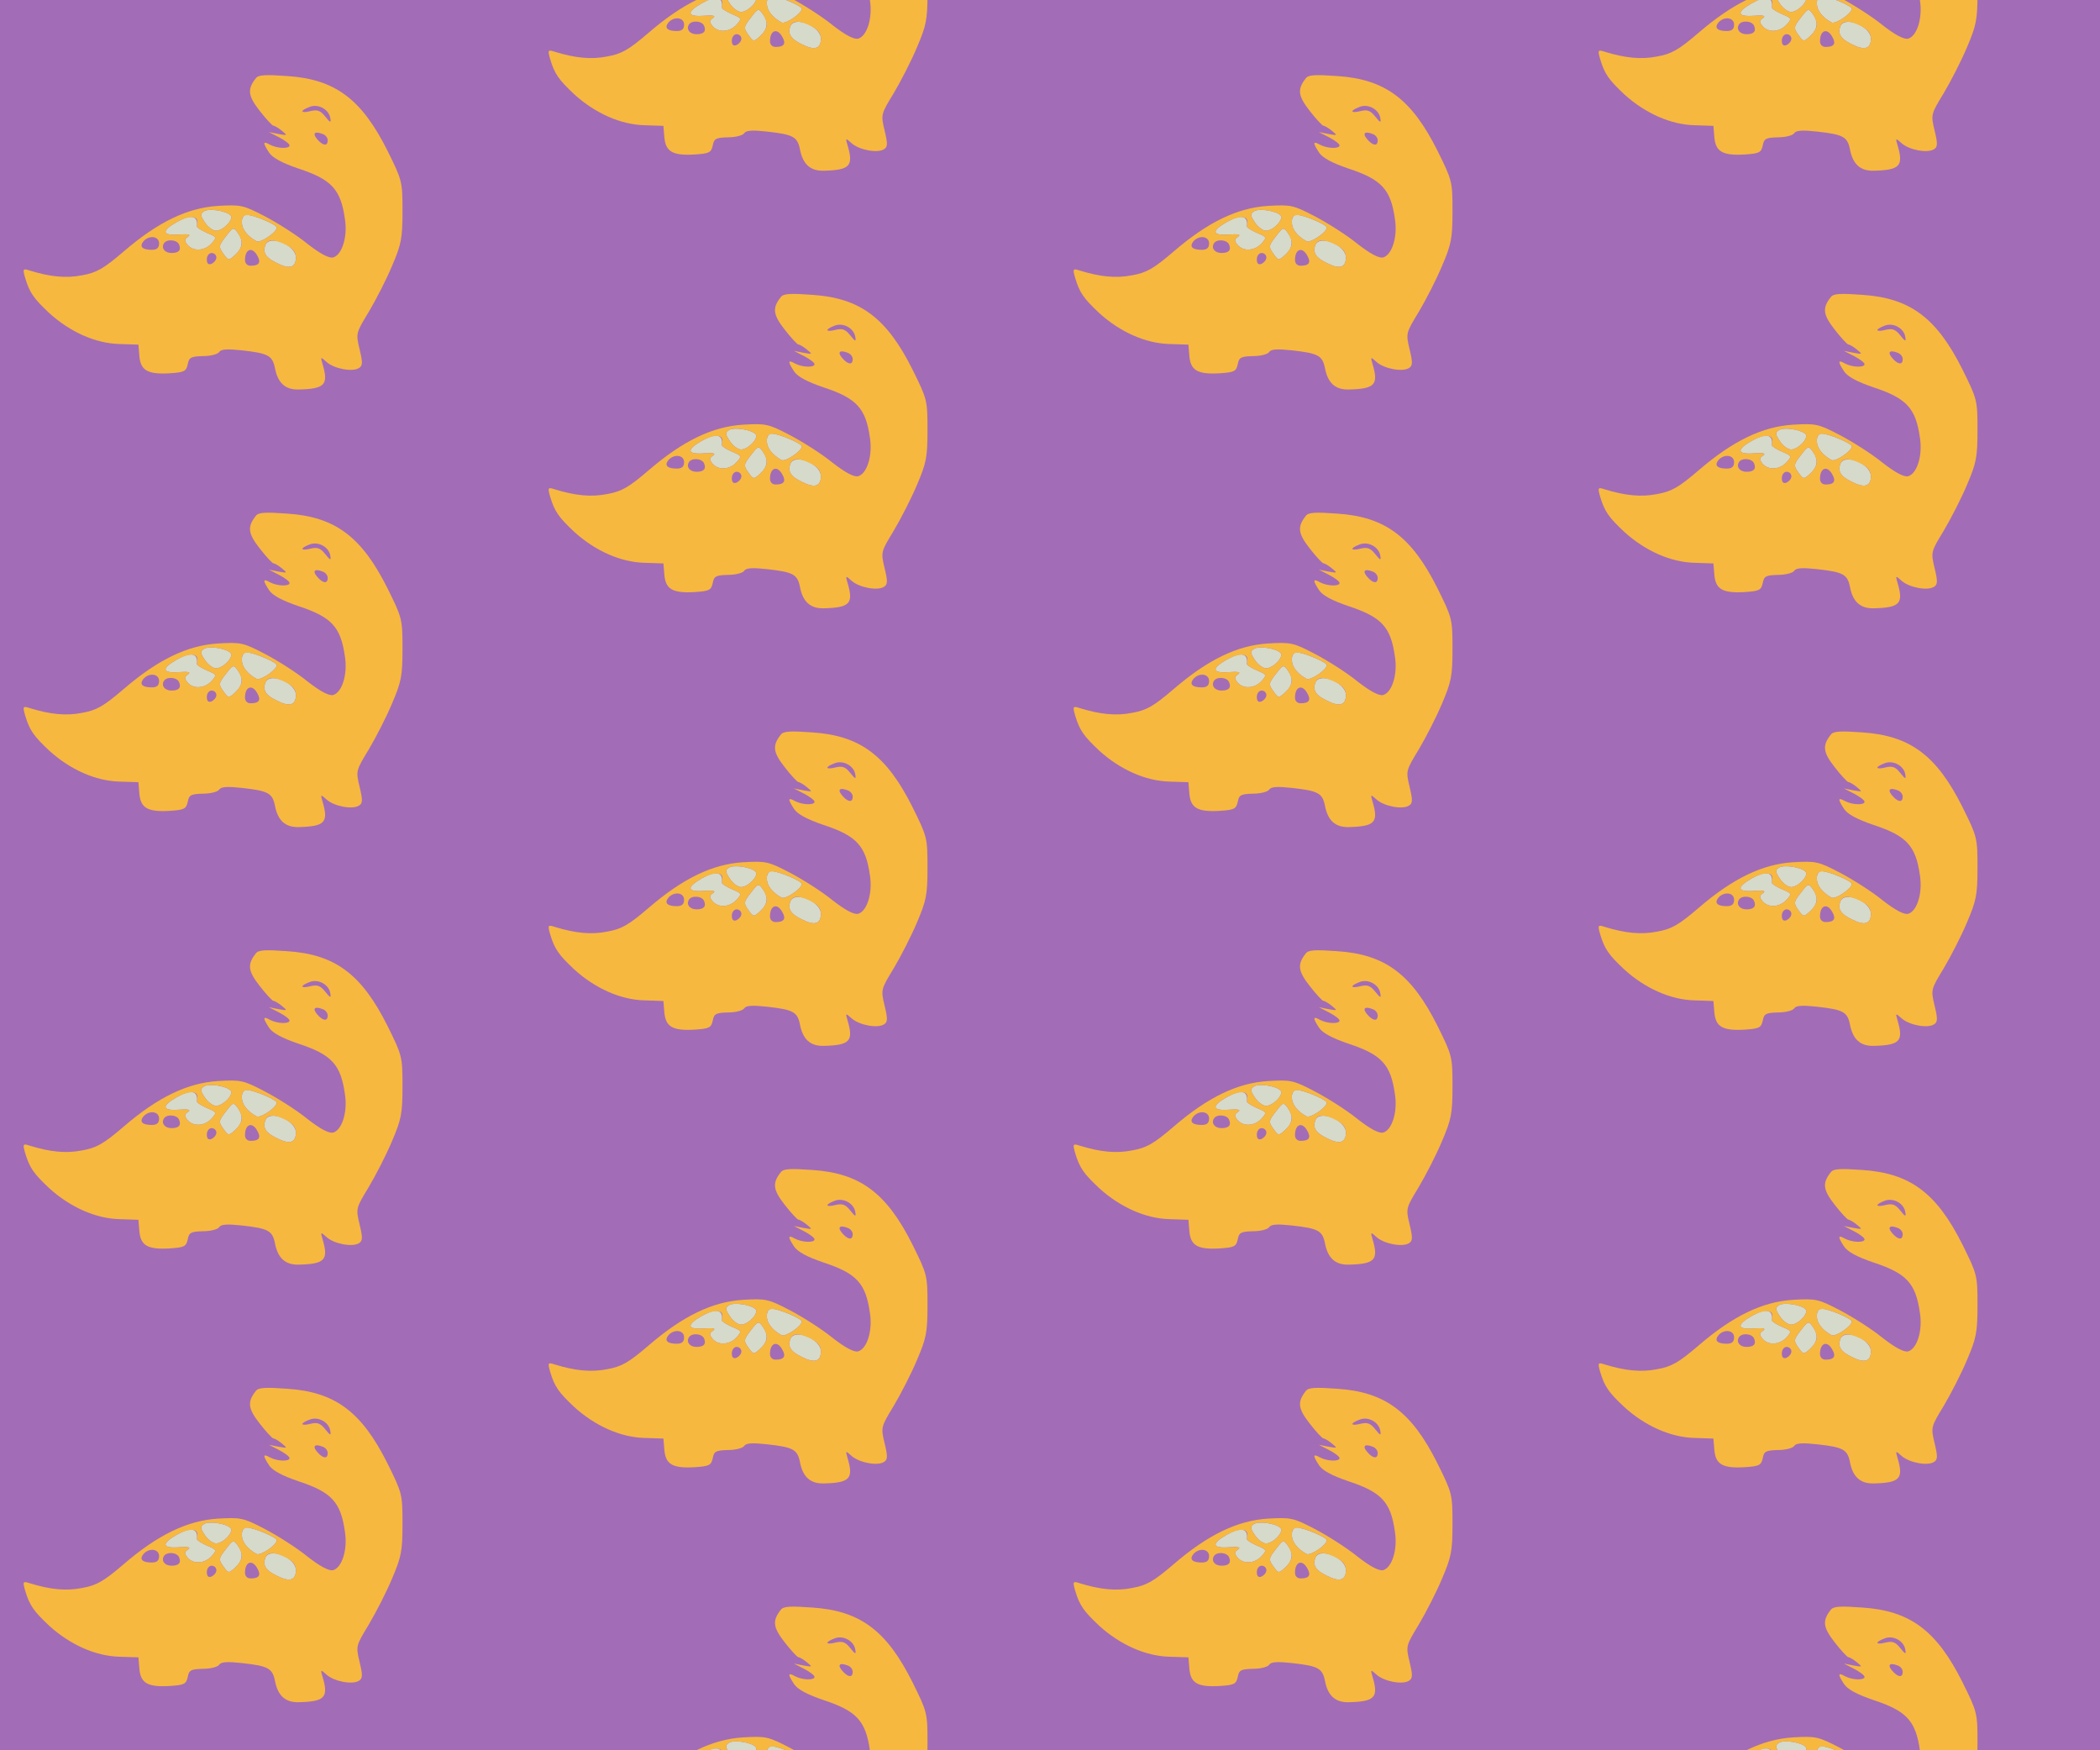 <?xml version="1.0" standalone="no"?>
<!DOCTYPE svg PUBLIC "-//W3C//DTD SVG 20010904//EN"
 "http://www.w3.org/TR/2001/REC-SVG-20010904/DTD/svg10.dtd">
<svg version="1.0" xmlns="http://www.w3.org/2000/svg" width="528pt" height="440pt" viewBox="0 0 528 440" preserveAspectRatio = "xMidYMid meet" >
<rect width="528" height="440" fill="#A36CB7"/>
<g id="col0" transform="translate(0, 14)">
<g id="0" transform="translate(0,0.0)scale(0.8,0.8)">

<path d="M712 535 c-26 -33 -26 -35 -8 -60 14 -19 15 -19 35 -1 24 22 27 44 8 70 -13 18 -15 17 -35 -9z" transform="translate(0,110) scale(0.1,-0.1)" stroke="none" fill="#D6DACA"/>

<path d="M641 611 c-12 -8 -12 -13 3 -35 9 -14 25 -26 35 -26 23 0 58 37 45 49 -15 14 -68 22 -83 12z" transform="translate(0,110) scale(0.1,-0.1)" stroke="none" fill="#D6DACA"/>

<path d="M834 505 c-9 -24 1 -40 37 -57 39 -20 59 -14 59 18 0 39 -83 73 -96 39z" transform="translate(0,110) scale(0.1,-0.1)" stroke="none" fill="#D6DACA"/>

<path d="M760 577 c0 -22 17 -44 46 -60 12 -7 64 28 64 43 0 9 -73 40 -95 40 -9 0 -15 -9 -15 -23z" transform="translate(0,110) scale(0.1,-0.1)" stroke="none" fill="#D6DACA"/>

<path d="M555 577 c-49 -28 -46 -43 8 -39 29 2 38 0 28 -7 -12 -8 -12 -12 -2 -25 18 -22 54 -20 76 4 17 19 17 20 -14 33 -18 8 -32 17 -32 20 4 35 -18 40 -64 14z" transform="translate(0,110) scale(0.1,-0.1)" stroke="none" fill="#D6DACA"/>

<path d="M804 1029 c-27 -34 -25 -55 12 -102 20 -26 40 -47 43 -47 4 0 16 -7 27 -16 18 -15 18 -15 -11 -10 l-30 6 33 -17 c17 -9 32 -20 32 -25 0 -11 -38 -10 -61 2 -23 13 -24 7 -3 -25 11 -16 40 -32 93 -50 103 -34 132 -65 145 -158 9 -56 -9 -113 -37 -121 -13 -3 -40 11 -81 43 -33 27 -93 65 -133 86 -69 36 -76 37 -148 33 -96 -6 -189 -51 -296 -143 -64 -55 -86 -67 -131 -75 -50 -10 -100 -5 -165 15 -21 7 -22 5 -14 -23 14 -47 27 -65 76 -111 65 -59 145 -95 220 -97 l60 -2 3 -36 c4 -45 26 -58 95 -54 46 3 52 6 57 28 4 22 10 25 48 26 24 0 47 6 51 13 6 9 26 10 72 5 81 -9 95 -16 103 -55 9 -48 33 -69 75 -68 82 2 94 15 75 79 -7 24 -7 25 13 7 24 -21 82 -32 102 -18 11 7 11 18 1 59 -12 50 -11 51 29 117 22 37 55 101 73 144 29 68 33 86 33 172 0 94 -1 97 -47 190 -81 162 -164 225 -315 235 -69 5 -91 4 -99 -7z m234 -125 c3 -16 0 -15 -16 5 -15 19 -25 22 -46 17 -32 -8 -35 1 -3 13 27 11 61 -8 65 -35z m-24 -50 c9 -3 16 -12 16 -20 0 -17 -12 -18 -28 -2 -22 22 -16 33 12 22z m-290 -255 c13 -12 -22 -49 -45 -49 -10 0 -26 12 -35 26 -15 22 -15 27 -3 35 15 10 68 2 83 -12z m-104 -20 c0 -5 0 -12 -1 -16 0 -3 14 -12 32 -20 31 -13 31 -14 14 -33 -22 -24 -58 -26 -76 -4 -10 13 -10 17 2 25 10 7 1 9 -28 7 -54 -4 -57 11 -8 39 36 20 65 21 65 2z m210 5 c22 -9 40 -20 40 -24 0 -15 -52 -50 -64 -43 -29 16 -46 38 -46 60 0 27 15 29 70 7z m-70 -74 c0 -9 -9 -25 -21 -36 -20 -18 -21 -18 -35 1 -18 25 -18 27 8 60 20 26 22 27 35 9 7 -10 13 -25 13 -34z m-260 0 c0 -14 -7 -20 -23 -20 -30 0 -40 10 -26 27 18 20 49 16 49 -7z m63 -4 c7 -17 -1 -26 -24 -26 -21 0 -33 15 -24 30 9 15 42 12 48 -4z m337 -1 c21 -11 30 -23 30 -39 0 -32 -20 -38 -59 -18 -36 17 -46 33 -37 57 7 19 29 19 66 0z m-91 -34 c12 -21 5 -31 -21 -31 -11 0 -18 7 -18 18 0 35 23 43 39 13z m-129 -5 c0 -8 -7 -16 -15 -20 -10 -4 -15 1 -15 14 0 11 7 20 15 20 8 0 15 -6 15 -14z" transform="translate(0,110) scale(0.1,-0.1)" stroke="none" fill="#F7B83F"/>

</g>

<g id="1" transform="translate(0,110.0)scale(0.8,0.8)">

<path d="M712 535 c-26 -33 -26 -35 -8 -60 14 -19 15 -19 35 -1 24 22 27 44 8 70 -13 18 -15 17 -35 -9z" transform="translate(0,110) scale(0.1,-0.1)" stroke="none" fill="#D6DACA"/>

<path d="M641 611 c-12 -8 -12 -13 3 -35 9 -14 25 -26 35 -26 23 0 58 37 45 49 -15 14 -68 22 -83 12z" transform="translate(0,110) scale(0.1,-0.1)" stroke="none" fill="#D6DACA"/>

<path d="M834 505 c-9 -24 1 -40 37 -57 39 -20 59 -14 59 18 0 39 -83 73 -96 39z" transform="translate(0,110) scale(0.1,-0.1)" stroke="none" fill="#D6DACA"/>

<path d="M760 577 c0 -22 17 -44 46 -60 12 -7 64 28 64 43 0 9 -73 40 -95 40 -9 0 -15 -9 -15 -23z" transform="translate(0,110) scale(0.1,-0.1)" stroke="none" fill="#D6DACA"/>

<path d="M555 577 c-49 -28 -46 -43 8 -39 29 2 38 0 28 -7 -12 -8 -12 -12 -2 -25 18 -22 54 -20 76 4 17 19 17 20 -14 33 -18 8 -32 17 -32 20 4 35 -18 40 -64 14z" transform="translate(0,110) scale(0.1,-0.1)" stroke="none" fill="#D6DACA"/>

<path d="M804 1029 c-27 -34 -25 -55 12 -102 20 -26 40 -47 43 -47 4 0 16 -7 27 -16 18 -15 18 -15 -11 -10 l-30 6 33 -17 c17 -9 32 -20 32 -25 0 -11 -38 -10 -61 2 -23 13 -24 7 -3 -25 11 -16 40 -32 93 -50 103 -34 132 -65 145 -158 9 -56 -9 -113 -37 -121 -13 -3 -40 11 -81 43 -33 27 -93 65 -133 86 -69 36 -76 37 -148 33 -96 -6 -189 -51 -296 -143 -64 -55 -86 -67 -131 -75 -50 -10 -100 -5 -165 15 -21 7 -22 5 -14 -23 14 -47 27 -65 76 -111 65 -59 145 -95 220 -97 l60 -2 3 -36 c4 -45 26 -58 95 -54 46 3 52 6 57 28 4 22 10 25 48 26 24 0 47 6 51 13 6 9 26 10 72 5 81 -9 95 -16 103 -55 9 -48 33 -69 75 -68 82 2 94 15 75 79 -7 24 -7 25 13 7 24 -21 82 -32 102 -18 11 7 11 18 1 59 -12 50 -11 51 29 117 22 37 55 101 73 144 29 68 33 86 33 172 0 94 -1 97 -47 190 -81 162 -164 225 -315 235 -69 5 -91 4 -99 -7z m234 -125 c3 -16 0 -15 -16 5 -15 19 -25 22 -46 17 -32 -8 -35 1 -3 13 27 11 61 -8 65 -35z m-24 -50 c9 -3 16 -12 16 -20 0 -17 -12 -18 -28 -2 -22 22 -16 33 12 22z m-290 -255 c13 -12 -22 -49 -45 -49 -10 0 -26 12 -35 26 -15 22 -15 27 -3 35 15 10 68 2 83 -12z m-104 -20 c0 -5 0 -12 -1 -16 0 -3 14 -12 32 -20 31 -13 31 -14 14 -33 -22 -24 -58 -26 -76 -4 -10 13 -10 17 2 25 10 7 1 9 -28 7 -54 -4 -57 11 -8 39 36 20 65 21 65 2z m210 5 c22 -9 40 -20 40 -24 0 -15 -52 -50 -64 -43 -29 16 -46 38 -46 60 0 27 15 29 70 7z m-70 -74 c0 -9 -9 -25 -21 -36 -20 -18 -21 -18 -35 1 -18 25 -18 27 8 60 20 26 22 27 35 9 7 -10 13 -25 13 -34z m-260 0 c0 -14 -7 -20 -23 -20 -30 0 -40 10 -26 27 18 20 49 16 49 -7z m63 -4 c7 -17 -1 -26 -24 -26 -21 0 -33 15 -24 30 9 15 42 12 48 -4z m337 -1 c21 -11 30 -23 30 -39 0 -32 -20 -38 -59 -18 -36 17 -46 33 -37 57 7 19 29 19 66 0z m-91 -34 c12 -21 5 -31 -21 -31 -11 0 -18 7 -18 18 0 35 23 43 39 13z m-129 -5 c0 -8 -7 -16 -15 -20 -10 -4 -15 1 -15 14 0 11 7 20 15 20 8 0 15 -6 15 -14z" transform="translate(0,110) scale(0.1,-0.1)" stroke="none" fill="#F7B83F"/>

</g>

<g id="2" transform="translate(0,220.0)scale(0.8,0.8)">

<path d="M712 535 c-26 -33 -26 -35 -8 -60 14 -19 15 -19 35 -1 24 22 27 44 8 70 -13 18 -15 17 -35 -9z" transform="translate(0,110) scale(0.1,-0.1)" stroke="none" fill="#D6DACA"/>

<path d="M641 611 c-12 -8 -12 -13 3 -35 9 -14 25 -26 35 -26 23 0 58 37 45 49 -15 14 -68 22 -83 12z" transform="translate(0,110) scale(0.1,-0.1)" stroke="none" fill="#D6DACA"/>

<path d="M834 505 c-9 -24 1 -40 37 -57 39 -20 59 -14 59 18 0 39 -83 73 -96 39z" transform="translate(0,110) scale(0.1,-0.1)" stroke="none" fill="#D6DACA"/>

<path d="M760 577 c0 -22 17 -44 46 -60 12 -7 64 28 64 43 0 9 -73 40 -95 40 -9 0 -15 -9 -15 -23z" transform="translate(0,110) scale(0.1,-0.1)" stroke="none" fill="#D6DACA"/>

<path d="M555 577 c-49 -28 -46 -43 8 -39 29 2 38 0 28 -7 -12 -8 -12 -12 -2 -25 18 -22 54 -20 76 4 17 19 17 20 -14 33 -18 8 -32 17 -32 20 4 35 -18 40 -64 14z" transform="translate(0,110) scale(0.1,-0.1)" stroke="none" fill="#D6DACA"/>

<path d="M804 1029 c-27 -34 -25 -55 12 -102 20 -26 40 -47 43 -47 4 0 16 -7 27 -16 18 -15 18 -15 -11 -10 l-30 6 33 -17 c17 -9 32 -20 32 -25 0 -11 -38 -10 -61 2 -23 13 -24 7 -3 -25 11 -16 40 -32 93 -50 103 -34 132 -65 145 -158 9 -56 -9 -113 -37 -121 -13 -3 -40 11 -81 43 -33 27 -93 65 -133 86 -69 36 -76 37 -148 33 -96 -6 -189 -51 -296 -143 -64 -55 -86 -67 -131 -75 -50 -10 -100 -5 -165 15 -21 7 -22 5 -14 -23 14 -47 27 -65 76 -111 65 -59 145 -95 220 -97 l60 -2 3 -36 c4 -45 26 -58 95 -54 46 3 52 6 57 28 4 22 10 25 48 26 24 0 47 6 51 13 6 9 26 10 72 5 81 -9 95 -16 103 -55 9 -48 33 -69 75 -68 82 2 94 15 75 79 -7 24 -7 25 13 7 24 -21 82 -32 102 -18 11 7 11 18 1 59 -12 50 -11 51 29 117 22 37 55 101 73 144 29 68 33 86 33 172 0 94 -1 97 -47 190 -81 162 -164 225 -315 235 -69 5 -91 4 -99 -7z m234 -125 c3 -16 0 -15 -16 5 -15 19 -25 22 -46 17 -32 -8 -35 1 -3 13 27 11 61 -8 65 -35z m-24 -50 c9 -3 16 -12 16 -20 0 -17 -12 -18 -28 -2 -22 22 -16 33 12 22z m-290 -255 c13 -12 -22 -49 -45 -49 -10 0 -26 12 -35 26 -15 22 -15 27 -3 35 15 10 68 2 83 -12z m-104 -20 c0 -5 0 -12 -1 -16 0 -3 14 -12 32 -20 31 -13 31 -14 14 -33 -22 -24 -58 -26 -76 -4 -10 13 -10 17 2 25 10 7 1 9 -28 7 -54 -4 -57 11 -8 39 36 20 65 21 65 2z m210 5 c22 -9 40 -20 40 -24 0 -15 -52 -50 -64 -43 -29 16 -46 38 -46 60 0 27 15 29 70 7z m-70 -74 c0 -9 -9 -25 -21 -36 -20 -18 -21 -18 -35 1 -18 25 -18 27 8 60 20 26 22 27 35 9 7 -10 13 -25 13 -34z m-260 0 c0 -14 -7 -20 -23 -20 -30 0 -40 10 -26 27 18 20 49 16 49 -7z m63 -4 c7 -17 -1 -26 -24 -26 -21 0 -33 15 -24 30 9 15 42 12 48 -4z m337 -1 c21 -11 30 -23 30 -39 0 -32 -20 -38 -59 -18 -36 17 -46 33 -37 57 7 19 29 19 66 0z m-91 -34 c12 -21 5 -31 -21 -31 -11 0 -18 7 -18 18 0 35 23 43 39 13z m-129 -5 c0 -8 -7 -16 -15 -20 -10 -4 -15 1 -15 14 0 11 7 20 15 20 8 0 15 -6 15 -14z" transform="translate(0,110) scale(0.1,-0.1)" stroke="none" fill="#F7B83F"/>

</g>

<g id="3" transform="translate(0,330.0)scale(0.8,0.8)">

<path d="M712 535 c-26 -33 -26 -35 -8 -60 14 -19 15 -19 35 -1 24 22 27 44 8 70 -13 18 -15 17 -35 -9z" transform="translate(0,110) scale(0.1,-0.1)" stroke="none" fill="#D6DACA"/>

<path d="M641 611 c-12 -8 -12 -13 3 -35 9 -14 25 -26 35 -26 23 0 58 37 45 49 -15 14 -68 22 -83 12z" transform="translate(0,110) scale(0.1,-0.1)" stroke="none" fill="#D6DACA"/>

<path d="M834 505 c-9 -24 1 -40 37 -57 39 -20 59 -14 59 18 0 39 -83 73 -96 39z" transform="translate(0,110) scale(0.1,-0.1)" stroke="none" fill="#D6DACA"/>

<path d="M760 577 c0 -22 17 -44 46 -60 12 -7 64 28 64 43 0 9 -73 40 -95 40 -9 0 -15 -9 -15 -23z" transform="translate(0,110) scale(0.1,-0.1)" stroke="none" fill="#D6DACA"/>

<path d="M555 577 c-49 -28 -46 -43 8 -39 29 2 38 0 28 -7 -12 -8 -12 -12 -2 -25 18 -22 54 -20 76 4 17 19 17 20 -14 33 -18 8 -32 17 -32 20 4 35 -18 40 -64 14z" transform="translate(0,110) scale(0.1,-0.1)" stroke="none" fill="#D6DACA"/>

<path d="M804 1029 c-27 -34 -25 -55 12 -102 20 -26 40 -47 43 -47 4 0 16 -7 27 -16 18 -15 18 -15 -11 -10 l-30 6 33 -17 c17 -9 32 -20 32 -25 0 -11 -38 -10 -61 2 -23 13 -24 7 -3 -25 11 -16 40 -32 93 -50 103 -34 132 -65 145 -158 9 -56 -9 -113 -37 -121 -13 -3 -40 11 -81 43 -33 27 -93 65 -133 86 -69 36 -76 37 -148 33 -96 -6 -189 -51 -296 -143 -64 -55 -86 -67 -131 -75 -50 -10 -100 -5 -165 15 -21 7 -22 5 -14 -23 14 -47 27 -65 76 -111 65 -59 145 -95 220 -97 l60 -2 3 -36 c4 -45 26 -58 95 -54 46 3 52 6 57 28 4 22 10 25 48 26 24 0 47 6 51 13 6 9 26 10 72 5 81 -9 95 -16 103 -55 9 -48 33 -69 75 -68 82 2 94 15 75 79 -7 24 -7 25 13 7 24 -21 82 -32 102 -18 11 7 11 18 1 59 -12 50 -11 51 29 117 22 37 55 101 73 144 29 68 33 86 33 172 0 94 -1 97 -47 190 -81 162 -164 225 -315 235 -69 5 -91 4 -99 -7z m234 -125 c3 -16 0 -15 -16 5 -15 19 -25 22 -46 17 -32 -8 -35 1 -3 13 27 11 61 -8 65 -35z m-24 -50 c9 -3 16 -12 16 -20 0 -17 -12 -18 -28 -2 -22 22 -16 33 12 22z m-290 -255 c13 -12 -22 -49 -45 -49 -10 0 -26 12 -35 26 -15 22 -15 27 -3 35 15 10 68 2 83 -12z m-104 -20 c0 -5 0 -12 -1 -16 0 -3 14 -12 32 -20 31 -13 31 -14 14 -33 -22 -24 -58 -26 -76 -4 -10 13 -10 17 2 25 10 7 1 9 -28 7 -54 -4 -57 11 -8 39 36 20 65 21 65 2z m210 5 c22 -9 40 -20 40 -24 0 -15 -52 -50 -64 -43 -29 16 -46 38 -46 60 0 27 15 29 70 7z m-70 -74 c0 -9 -9 -25 -21 -36 -20 -18 -21 -18 -35 1 -18 25 -18 27 8 60 20 26 22 27 35 9 7 -10 13 -25 13 -34z m-260 0 c0 -14 -7 -20 -23 -20 -30 0 -40 10 -26 27 18 20 49 16 49 -7z m63 -4 c7 -17 -1 -26 -24 -26 -21 0 -33 15 -24 30 9 15 42 12 48 -4z m337 -1 c21 -11 30 -23 30 -39 0 -32 -20 -38 -59 -18 -36 17 -46 33 -37 57 7 19 29 19 66 0z m-91 -34 c12 -21 5 -31 -21 -31 -11 0 -18 7 -18 18 0 35 23 43 39 13z m-129 -5 c0 -8 -7 -16 -15 -20 -10 -4 -15 1 -15 14 0 11 7 20 15 20 8 0 15 -6 15 -14z" transform="translate(0,110) scale(0.1,-0.1)" stroke="none" fill="#F7B83F"/>

</g>

<g id="4" transform="translate(0,440.0)scale(0.8,0.8)">

<path d="M712 535 c-26 -33 -26 -35 -8 -60 14 -19 15 -19 35 -1 24 22 27 44 8 70 -13 18 -15 17 -35 -9z" transform="translate(0,110) scale(0.1,-0.1)" stroke="none" fill="#D6DACA"/>

<path d="M641 611 c-12 -8 -12 -13 3 -35 9 -14 25 -26 35 -26 23 0 58 37 45 49 -15 14 -68 22 -83 12z" transform="translate(0,110) scale(0.1,-0.1)" stroke="none" fill="#D6DACA"/>

<path d="M834 505 c-9 -24 1 -40 37 -57 39 -20 59 -14 59 18 0 39 -83 73 -96 39z" transform="translate(0,110) scale(0.1,-0.1)" stroke="none" fill="#D6DACA"/>

<path d="M760 577 c0 -22 17 -44 46 -60 12 -7 64 28 64 43 0 9 -73 40 -95 40 -9 0 -15 -9 -15 -23z" transform="translate(0,110) scale(0.1,-0.1)" stroke="none" fill="#D6DACA"/>

<path d="M555 577 c-49 -28 -46 -43 8 -39 29 2 38 0 28 -7 -12 -8 -12 -12 -2 -25 18 -22 54 -20 76 4 17 19 17 20 -14 33 -18 8 -32 17 -32 20 4 35 -18 40 -64 14z" transform="translate(0,110) scale(0.1,-0.1)" stroke="none" fill="#D6DACA"/>

<path d="M804 1029 c-27 -34 -25 -55 12 -102 20 -26 40 -47 43 -47 4 0 16 -7 27 -16 18 -15 18 -15 -11 -10 l-30 6 33 -17 c17 -9 32 -20 32 -25 0 -11 -38 -10 -61 2 -23 13 -24 7 -3 -25 11 -16 40 -32 93 -50 103 -34 132 -65 145 -158 9 -56 -9 -113 -37 -121 -13 -3 -40 11 -81 43 -33 27 -93 65 -133 86 -69 36 -76 37 -148 33 -96 -6 -189 -51 -296 -143 -64 -55 -86 -67 -131 -75 -50 -10 -100 -5 -165 15 -21 7 -22 5 -14 -23 14 -47 27 -65 76 -111 65 -59 145 -95 220 -97 l60 -2 3 -36 c4 -45 26 -58 95 -54 46 3 52 6 57 28 4 22 10 25 48 26 24 0 47 6 51 13 6 9 26 10 72 5 81 -9 95 -16 103 -55 9 -48 33 -69 75 -68 82 2 94 15 75 79 -7 24 -7 25 13 7 24 -21 82 -32 102 -18 11 7 11 18 1 59 -12 50 -11 51 29 117 22 37 55 101 73 144 29 68 33 86 33 172 0 94 -1 97 -47 190 -81 162 -164 225 -315 235 -69 5 -91 4 -99 -7z m234 -125 c3 -16 0 -15 -16 5 -15 19 -25 22 -46 17 -32 -8 -35 1 -3 13 27 11 61 -8 65 -35z m-24 -50 c9 -3 16 -12 16 -20 0 -17 -12 -18 -28 -2 -22 22 -16 33 12 22z m-290 -255 c13 -12 -22 -49 -45 -49 -10 0 -26 12 -35 26 -15 22 -15 27 -3 35 15 10 68 2 83 -12z m-104 -20 c0 -5 0 -12 -1 -16 0 -3 14 -12 32 -20 31 -13 31 -14 14 -33 -22 -24 -58 -26 -76 -4 -10 13 -10 17 2 25 10 7 1 9 -28 7 -54 -4 -57 11 -8 39 36 20 65 21 65 2z m210 5 c22 -9 40 -20 40 -24 0 -15 -52 -50 -64 -43 -29 16 -46 38 -46 60 0 27 15 29 70 7z m-70 -74 c0 -9 -9 -25 -21 -36 -20 -18 -21 -18 -35 1 -18 25 -18 27 8 60 20 26 22 27 35 9 7 -10 13 -25 13 -34z m-260 0 c0 -14 -7 -20 -23 -20 -30 0 -40 10 -26 27 18 20 49 16 49 -7z m63 -4 c7 -17 -1 -26 -24 -26 -21 0 -33 15 -24 30 9 15 42 12 48 -4z m337 -1 c21 -11 30 -23 30 -39 0 -32 -20 -38 -59 -18 -36 17 -46 33 -37 57 7 19 29 19 66 0z m-91 -34 c12 -21 5 -31 -21 -31 -11 0 -18 7 -18 18 0 35 23 43 39 13z m-129 -5 c0 -8 -7 -16 -15 -20 -10 -4 -15 1 -15 14 0 11 7 20 15 20 8 0 15 -6 15 -14z" transform="translate(0,110) scale(0.1,-0.1)" stroke="none" fill="#F7B83F"/>

</g>

</g>
<g id="col1" transform="translate(132, -41.0)">
<g id="0" transform="translate(0,0.0)scale(0.8,0.8)">

<path d="M712 535 c-26 -33 -26 -35 -8 -60 14 -19 15 -19 35 -1 24 22 27 44 8 70 -13 18 -15 17 -35 -9z" transform="translate(0,110) scale(0.1,-0.1)" stroke="none" fill="#D6DACA"/>

<path d="M641 611 c-12 -8 -12 -13 3 -35 9 -14 25 -26 35 -26 23 0 58 37 45 49 -15 14 -68 22 -83 12z" transform="translate(0,110) scale(0.1,-0.1)" stroke="none" fill="#D6DACA"/>

<path d="M834 505 c-9 -24 1 -40 37 -57 39 -20 59 -14 59 18 0 39 -83 73 -96 39z" transform="translate(0,110) scale(0.1,-0.1)" stroke="none" fill="#D6DACA"/>

<path d="M760 577 c0 -22 17 -44 46 -60 12 -7 64 28 64 43 0 9 -73 40 -95 40 -9 0 -15 -9 -15 -23z" transform="translate(0,110) scale(0.1,-0.1)" stroke="none" fill="#D6DACA"/>

<path d="M555 577 c-49 -28 -46 -43 8 -39 29 2 38 0 28 -7 -12 -8 -12 -12 -2 -25 18 -22 54 -20 76 4 17 19 17 20 -14 33 -18 8 -32 17 -32 20 4 35 -18 40 -64 14z" transform="translate(0,110) scale(0.1,-0.1)" stroke="none" fill="#D6DACA"/>

<path d="M804 1029 c-27 -34 -25 -55 12 -102 20 -26 40 -47 43 -47 4 0 16 -7 27 -16 18 -15 18 -15 -11 -10 l-30 6 33 -17 c17 -9 32 -20 32 -25 0 -11 -38 -10 -61 2 -23 13 -24 7 -3 -25 11 -16 40 -32 93 -50 103 -34 132 -65 145 -158 9 -56 -9 -113 -37 -121 -13 -3 -40 11 -81 43 -33 27 -93 65 -133 86 -69 36 -76 37 -148 33 -96 -6 -189 -51 -296 -143 -64 -55 -86 -67 -131 -75 -50 -10 -100 -5 -165 15 -21 7 -22 5 -14 -23 14 -47 27 -65 76 -111 65 -59 145 -95 220 -97 l60 -2 3 -36 c4 -45 26 -58 95 -54 46 3 52 6 57 28 4 22 10 25 48 26 24 0 47 6 51 13 6 9 26 10 72 5 81 -9 95 -16 103 -55 9 -48 33 -69 75 -68 82 2 94 15 75 79 -7 24 -7 25 13 7 24 -21 82 -32 102 -18 11 7 11 18 1 59 -12 50 -11 51 29 117 22 37 55 101 73 144 29 68 33 86 33 172 0 94 -1 97 -47 190 -81 162 -164 225 -315 235 -69 5 -91 4 -99 -7z m234 -125 c3 -16 0 -15 -16 5 -15 19 -25 22 -46 17 -32 -8 -35 1 -3 13 27 11 61 -8 65 -35z m-24 -50 c9 -3 16 -12 16 -20 0 -17 -12 -18 -28 -2 -22 22 -16 33 12 22z m-290 -255 c13 -12 -22 -49 -45 -49 -10 0 -26 12 -35 26 -15 22 -15 27 -3 35 15 10 68 2 83 -12z m-104 -20 c0 -5 0 -12 -1 -16 0 -3 14 -12 32 -20 31 -13 31 -14 14 -33 -22 -24 -58 -26 -76 -4 -10 13 -10 17 2 25 10 7 1 9 -28 7 -54 -4 -57 11 -8 39 36 20 65 21 65 2z m210 5 c22 -9 40 -20 40 -24 0 -15 -52 -50 -64 -43 -29 16 -46 38 -46 60 0 27 15 29 70 7z m-70 -74 c0 -9 -9 -25 -21 -36 -20 -18 -21 -18 -35 1 -18 25 -18 27 8 60 20 26 22 27 35 9 7 -10 13 -25 13 -34z m-260 0 c0 -14 -7 -20 -23 -20 -30 0 -40 10 -26 27 18 20 49 16 49 -7z m63 -4 c7 -17 -1 -26 -24 -26 -21 0 -33 15 -24 30 9 15 42 12 48 -4z m337 -1 c21 -11 30 -23 30 -39 0 -32 -20 -38 -59 -18 -36 17 -46 33 -37 57 7 19 29 19 66 0z m-91 -34 c12 -21 5 -31 -21 -31 -11 0 -18 7 -18 18 0 35 23 43 39 13z m-129 -5 c0 -8 -7 -16 -15 -20 -10 -4 -15 1 -15 14 0 11 7 20 15 20 8 0 15 -6 15 -14z" transform="translate(0,110) scale(0.1,-0.1)" stroke="none" fill="#F7B83F"/>

</g>

<g id="1" transform="translate(0,110.0)scale(0.8,0.8)">

<path d="M712 535 c-26 -33 -26 -35 -8 -60 14 -19 15 -19 35 -1 24 22 27 44 8 70 -13 18 -15 17 -35 -9z" transform="translate(0,110) scale(0.1,-0.1)" stroke="none" fill="#D6DACA"/>

<path d="M641 611 c-12 -8 -12 -13 3 -35 9 -14 25 -26 35 -26 23 0 58 37 45 49 -15 14 -68 22 -83 12z" transform="translate(0,110) scale(0.1,-0.1)" stroke="none" fill="#D6DACA"/>

<path d="M834 505 c-9 -24 1 -40 37 -57 39 -20 59 -14 59 18 0 39 -83 73 -96 39z" transform="translate(0,110) scale(0.1,-0.1)" stroke="none" fill="#D6DACA"/>

<path d="M760 577 c0 -22 17 -44 46 -60 12 -7 64 28 64 43 0 9 -73 40 -95 40 -9 0 -15 -9 -15 -23z" transform="translate(0,110) scale(0.1,-0.1)" stroke="none" fill="#D6DACA"/>

<path d="M555 577 c-49 -28 -46 -43 8 -39 29 2 38 0 28 -7 -12 -8 -12 -12 -2 -25 18 -22 54 -20 76 4 17 19 17 20 -14 33 -18 8 -32 17 -32 20 4 35 -18 40 -64 14z" transform="translate(0,110) scale(0.1,-0.1)" stroke="none" fill="#D6DACA"/>

<path d="M804 1029 c-27 -34 -25 -55 12 -102 20 -26 40 -47 43 -47 4 0 16 -7 27 -16 18 -15 18 -15 -11 -10 l-30 6 33 -17 c17 -9 32 -20 32 -25 0 -11 -38 -10 -61 2 -23 13 -24 7 -3 -25 11 -16 40 -32 93 -50 103 -34 132 -65 145 -158 9 -56 -9 -113 -37 -121 -13 -3 -40 11 -81 43 -33 27 -93 65 -133 86 -69 36 -76 37 -148 33 -96 -6 -189 -51 -296 -143 -64 -55 -86 -67 -131 -75 -50 -10 -100 -5 -165 15 -21 7 -22 5 -14 -23 14 -47 27 -65 76 -111 65 -59 145 -95 220 -97 l60 -2 3 -36 c4 -45 26 -58 95 -54 46 3 52 6 57 28 4 22 10 25 48 26 24 0 47 6 51 13 6 9 26 10 72 5 81 -9 95 -16 103 -55 9 -48 33 -69 75 -68 82 2 94 15 75 79 -7 24 -7 25 13 7 24 -21 82 -32 102 -18 11 7 11 18 1 59 -12 50 -11 51 29 117 22 37 55 101 73 144 29 68 33 86 33 172 0 94 -1 97 -47 190 -81 162 -164 225 -315 235 -69 5 -91 4 -99 -7z m234 -125 c3 -16 0 -15 -16 5 -15 19 -25 22 -46 17 -32 -8 -35 1 -3 13 27 11 61 -8 65 -35z m-24 -50 c9 -3 16 -12 16 -20 0 -17 -12 -18 -28 -2 -22 22 -16 33 12 22z m-290 -255 c13 -12 -22 -49 -45 -49 -10 0 -26 12 -35 26 -15 22 -15 27 -3 35 15 10 68 2 83 -12z m-104 -20 c0 -5 0 -12 -1 -16 0 -3 14 -12 32 -20 31 -13 31 -14 14 -33 -22 -24 -58 -26 -76 -4 -10 13 -10 17 2 25 10 7 1 9 -28 7 -54 -4 -57 11 -8 39 36 20 65 21 65 2z m210 5 c22 -9 40 -20 40 -24 0 -15 -52 -50 -64 -43 -29 16 -46 38 -46 60 0 27 15 29 70 7z m-70 -74 c0 -9 -9 -25 -21 -36 -20 -18 -21 -18 -35 1 -18 25 -18 27 8 60 20 26 22 27 35 9 7 -10 13 -25 13 -34z m-260 0 c0 -14 -7 -20 -23 -20 -30 0 -40 10 -26 27 18 20 49 16 49 -7z m63 -4 c7 -17 -1 -26 -24 -26 -21 0 -33 15 -24 30 9 15 42 12 48 -4z m337 -1 c21 -11 30 -23 30 -39 0 -32 -20 -38 -59 -18 -36 17 -46 33 -37 57 7 19 29 19 66 0z m-91 -34 c12 -21 5 -31 -21 -31 -11 0 -18 7 -18 18 0 35 23 43 39 13z m-129 -5 c0 -8 -7 -16 -15 -20 -10 -4 -15 1 -15 14 0 11 7 20 15 20 8 0 15 -6 15 -14z" transform="translate(0,110) scale(0.1,-0.1)" stroke="none" fill="#F7B83F"/>

</g>

<g id="2" transform="translate(0,220.0)scale(0.8,0.8)">

<path d="M712 535 c-26 -33 -26 -35 -8 -60 14 -19 15 -19 35 -1 24 22 27 44 8 70 -13 18 -15 17 -35 -9z" transform="translate(0,110) scale(0.1,-0.1)" stroke="none" fill="#D6DACA"/>

<path d="M641 611 c-12 -8 -12 -13 3 -35 9 -14 25 -26 35 -26 23 0 58 37 45 49 -15 14 -68 22 -83 12z" transform="translate(0,110) scale(0.1,-0.1)" stroke="none" fill="#D6DACA"/>

<path d="M834 505 c-9 -24 1 -40 37 -57 39 -20 59 -14 59 18 0 39 -83 73 -96 39z" transform="translate(0,110) scale(0.1,-0.1)" stroke="none" fill="#D6DACA"/>

<path d="M760 577 c0 -22 17 -44 46 -60 12 -7 64 28 64 43 0 9 -73 40 -95 40 -9 0 -15 -9 -15 -23z" transform="translate(0,110) scale(0.1,-0.1)" stroke="none" fill="#D6DACA"/>

<path d="M555 577 c-49 -28 -46 -43 8 -39 29 2 38 0 28 -7 -12 -8 -12 -12 -2 -25 18 -22 54 -20 76 4 17 19 17 20 -14 33 -18 8 -32 17 -32 20 4 35 -18 40 -64 14z" transform="translate(0,110) scale(0.1,-0.1)" stroke="none" fill="#D6DACA"/>

<path d="M804 1029 c-27 -34 -25 -55 12 -102 20 -26 40 -47 43 -47 4 0 16 -7 27 -16 18 -15 18 -15 -11 -10 l-30 6 33 -17 c17 -9 32 -20 32 -25 0 -11 -38 -10 -61 2 -23 13 -24 7 -3 -25 11 -16 40 -32 93 -50 103 -34 132 -65 145 -158 9 -56 -9 -113 -37 -121 -13 -3 -40 11 -81 43 -33 27 -93 65 -133 86 -69 36 -76 37 -148 33 -96 -6 -189 -51 -296 -143 -64 -55 -86 -67 -131 -75 -50 -10 -100 -5 -165 15 -21 7 -22 5 -14 -23 14 -47 27 -65 76 -111 65 -59 145 -95 220 -97 l60 -2 3 -36 c4 -45 26 -58 95 -54 46 3 52 6 57 28 4 22 10 25 48 26 24 0 47 6 51 13 6 9 26 10 72 5 81 -9 95 -16 103 -55 9 -48 33 -69 75 -68 82 2 94 15 75 79 -7 24 -7 25 13 7 24 -21 82 -32 102 -18 11 7 11 18 1 59 -12 50 -11 51 29 117 22 37 55 101 73 144 29 68 33 86 33 172 0 94 -1 97 -47 190 -81 162 -164 225 -315 235 -69 5 -91 4 -99 -7z m234 -125 c3 -16 0 -15 -16 5 -15 19 -25 22 -46 17 -32 -8 -35 1 -3 13 27 11 61 -8 65 -35z m-24 -50 c9 -3 16 -12 16 -20 0 -17 -12 -18 -28 -2 -22 22 -16 33 12 22z m-290 -255 c13 -12 -22 -49 -45 -49 -10 0 -26 12 -35 26 -15 22 -15 27 -3 35 15 10 68 2 83 -12z m-104 -20 c0 -5 0 -12 -1 -16 0 -3 14 -12 32 -20 31 -13 31 -14 14 -33 -22 -24 -58 -26 -76 -4 -10 13 -10 17 2 25 10 7 1 9 -28 7 -54 -4 -57 11 -8 39 36 20 65 21 65 2z m210 5 c22 -9 40 -20 40 -24 0 -15 -52 -50 -64 -43 -29 16 -46 38 -46 60 0 27 15 29 70 7z m-70 -74 c0 -9 -9 -25 -21 -36 -20 -18 -21 -18 -35 1 -18 25 -18 27 8 60 20 26 22 27 35 9 7 -10 13 -25 13 -34z m-260 0 c0 -14 -7 -20 -23 -20 -30 0 -40 10 -26 27 18 20 49 16 49 -7z m63 -4 c7 -17 -1 -26 -24 -26 -21 0 -33 15 -24 30 9 15 42 12 48 -4z m337 -1 c21 -11 30 -23 30 -39 0 -32 -20 -38 -59 -18 -36 17 -46 33 -37 57 7 19 29 19 66 0z m-91 -34 c12 -21 5 -31 -21 -31 -11 0 -18 7 -18 18 0 35 23 43 39 13z m-129 -5 c0 -8 -7 -16 -15 -20 -10 -4 -15 1 -15 14 0 11 7 20 15 20 8 0 15 -6 15 -14z" transform="translate(0,110) scale(0.1,-0.1)" stroke="none" fill="#F7B83F"/>

</g>

<g id="3" transform="translate(0,330.0)scale(0.8,0.8)">

<path d="M712 535 c-26 -33 -26 -35 -8 -60 14 -19 15 -19 35 -1 24 22 27 44 8 70 -13 18 -15 17 -35 -9z" transform="translate(0,110) scale(0.1,-0.1)" stroke="none" fill="#D6DACA"/>

<path d="M641 611 c-12 -8 -12 -13 3 -35 9 -14 25 -26 35 -26 23 0 58 37 45 49 -15 14 -68 22 -83 12z" transform="translate(0,110) scale(0.1,-0.1)" stroke="none" fill="#D6DACA"/>

<path d="M834 505 c-9 -24 1 -40 37 -57 39 -20 59 -14 59 18 0 39 -83 73 -96 39z" transform="translate(0,110) scale(0.1,-0.1)" stroke="none" fill="#D6DACA"/>

<path d="M760 577 c0 -22 17 -44 46 -60 12 -7 64 28 64 43 0 9 -73 40 -95 40 -9 0 -15 -9 -15 -23z" transform="translate(0,110) scale(0.1,-0.1)" stroke="none" fill="#D6DACA"/>

<path d="M555 577 c-49 -28 -46 -43 8 -39 29 2 38 0 28 -7 -12 -8 -12 -12 -2 -25 18 -22 54 -20 76 4 17 19 17 20 -14 33 -18 8 -32 17 -32 20 4 35 -18 40 -64 14z" transform="translate(0,110) scale(0.1,-0.1)" stroke="none" fill="#D6DACA"/>

<path d="M804 1029 c-27 -34 -25 -55 12 -102 20 -26 40 -47 43 -47 4 0 16 -7 27 -16 18 -15 18 -15 -11 -10 l-30 6 33 -17 c17 -9 32 -20 32 -25 0 -11 -38 -10 -61 2 -23 13 -24 7 -3 -25 11 -16 40 -32 93 -50 103 -34 132 -65 145 -158 9 -56 -9 -113 -37 -121 -13 -3 -40 11 -81 43 -33 27 -93 65 -133 86 -69 36 -76 37 -148 33 -96 -6 -189 -51 -296 -143 -64 -55 -86 -67 -131 -75 -50 -10 -100 -5 -165 15 -21 7 -22 5 -14 -23 14 -47 27 -65 76 -111 65 -59 145 -95 220 -97 l60 -2 3 -36 c4 -45 26 -58 95 -54 46 3 52 6 57 28 4 22 10 25 48 26 24 0 47 6 51 13 6 9 26 10 72 5 81 -9 95 -16 103 -55 9 -48 33 -69 75 -68 82 2 94 15 75 79 -7 24 -7 25 13 7 24 -21 82 -32 102 -18 11 7 11 18 1 59 -12 50 -11 51 29 117 22 37 55 101 73 144 29 68 33 86 33 172 0 94 -1 97 -47 190 -81 162 -164 225 -315 235 -69 5 -91 4 -99 -7z m234 -125 c3 -16 0 -15 -16 5 -15 19 -25 22 -46 17 -32 -8 -35 1 -3 13 27 11 61 -8 65 -35z m-24 -50 c9 -3 16 -12 16 -20 0 -17 -12 -18 -28 -2 -22 22 -16 33 12 22z m-290 -255 c13 -12 -22 -49 -45 -49 -10 0 -26 12 -35 26 -15 22 -15 27 -3 35 15 10 68 2 83 -12z m-104 -20 c0 -5 0 -12 -1 -16 0 -3 14 -12 32 -20 31 -13 31 -14 14 -33 -22 -24 -58 -26 -76 -4 -10 13 -10 17 2 25 10 7 1 9 -28 7 -54 -4 -57 11 -8 39 36 20 65 21 65 2z m210 5 c22 -9 40 -20 40 -24 0 -15 -52 -50 -64 -43 -29 16 -46 38 -46 60 0 27 15 29 70 7z m-70 -74 c0 -9 -9 -25 -21 -36 -20 -18 -21 -18 -35 1 -18 25 -18 27 8 60 20 26 22 27 35 9 7 -10 13 -25 13 -34z m-260 0 c0 -14 -7 -20 -23 -20 -30 0 -40 10 -26 27 18 20 49 16 49 -7z m63 -4 c7 -17 -1 -26 -24 -26 -21 0 -33 15 -24 30 9 15 42 12 48 -4z m337 -1 c21 -11 30 -23 30 -39 0 -32 -20 -38 -59 -18 -36 17 -46 33 -37 57 7 19 29 19 66 0z m-91 -34 c12 -21 5 -31 -21 -31 -11 0 -18 7 -18 18 0 35 23 43 39 13z m-129 -5 c0 -8 -7 -16 -15 -20 -10 -4 -15 1 -15 14 0 11 7 20 15 20 8 0 15 -6 15 -14z" transform="translate(0,110) scale(0.1,-0.1)" stroke="none" fill="#F7B83F"/>

</g>

<g id="4" transform="translate(0,440.0)scale(0.8,0.8)">

<path d="M712 535 c-26 -33 -26 -35 -8 -60 14 -19 15 -19 35 -1 24 22 27 44 8 70 -13 18 -15 17 -35 -9z" transform="translate(0,110) scale(0.1,-0.1)" stroke="none" fill="#D6DACA"/>

<path d="M641 611 c-12 -8 -12 -13 3 -35 9 -14 25 -26 35 -26 23 0 58 37 45 49 -15 14 -68 22 -83 12z" transform="translate(0,110) scale(0.1,-0.1)" stroke="none" fill="#D6DACA"/>

<path d="M834 505 c-9 -24 1 -40 37 -57 39 -20 59 -14 59 18 0 39 -83 73 -96 39z" transform="translate(0,110) scale(0.1,-0.1)" stroke="none" fill="#D6DACA"/>

<path d="M760 577 c0 -22 17 -44 46 -60 12 -7 64 28 64 43 0 9 -73 40 -95 40 -9 0 -15 -9 -15 -23z" transform="translate(0,110) scale(0.1,-0.1)" stroke="none" fill="#D6DACA"/>

<path d="M555 577 c-49 -28 -46 -43 8 -39 29 2 38 0 28 -7 -12 -8 -12 -12 -2 -25 18 -22 54 -20 76 4 17 19 17 20 -14 33 -18 8 -32 17 -32 20 4 35 -18 40 -64 14z" transform="translate(0,110) scale(0.1,-0.1)" stroke="none" fill="#D6DACA"/>

<path d="M804 1029 c-27 -34 -25 -55 12 -102 20 -26 40 -47 43 -47 4 0 16 -7 27 -16 18 -15 18 -15 -11 -10 l-30 6 33 -17 c17 -9 32 -20 32 -25 0 -11 -38 -10 -61 2 -23 13 -24 7 -3 -25 11 -16 40 -32 93 -50 103 -34 132 -65 145 -158 9 -56 -9 -113 -37 -121 -13 -3 -40 11 -81 43 -33 27 -93 65 -133 86 -69 36 -76 37 -148 33 -96 -6 -189 -51 -296 -143 -64 -55 -86 -67 -131 -75 -50 -10 -100 -5 -165 15 -21 7 -22 5 -14 -23 14 -47 27 -65 76 -111 65 -59 145 -95 220 -97 l60 -2 3 -36 c4 -45 26 -58 95 -54 46 3 52 6 57 28 4 22 10 25 48 26 24 0 47 6 51 13 6 9 26 10 72 5 81 -9 95 -16 103 -55 9 -48 33 -69 75 -68 82 2 94 15 75 79 -7 24 -7 25 13 7 24 -21 82 -32 102 -18 11 7 11 18 1 59 -12 50 -11 51 29 117 22 37 55 101 73 144 29 68 33 86 33 172 0 94 -1 97 -47 190 -81 162 -164 225 -315 235 -69 5 -91 4 -99 -7z m234 -125 c3 -16 0 -15 -16 5 -15 19 -25 22 -46 17 -32 -8 -35 1 -3 13 27 11 61 -8 65 -35z m-24 -50 c9 -3 16 -12 16 -20 0 -17 -12 -18 -28 -2 -22 22 -16 33 12 22z m-290 -255 c13 -12 -22 -49 -45 -49 -10 0 -26 12 -35 26 -15 22 -15 27 -3 35 15 10 68 2 83 -12z m-104 -20 c0 -5 0 -12 -1 -16 0 -3 14 -12 32 -20 31 -13 31 -14 14 -33 -22 -24 -58 -26 -76 -4 -10 13 -10 17 2 25 10 7 1 9 -28 7 -54 -4 -57 11 -8 39 36 20 65 21 65 2z m210 5 c22 -9 40 -20 40 -24 0 -15 -52 -50 -64 -43 -29 16 -46 38 -46 60 0 27 15 29 70 7z m-70 -74 c0 -9 -9 -25 -21 -36 -20 -18 -21 -18 -35 1 -18 25 -18 27 8 60 20 26 22 27 35 9 7 -10 13 -25 13 -34z m-260 0 c0 -14 -7 -20 -23 -20 -30 0 -40 10 -26 27 18 20 49 16 49 -7z m63 -4 c7 -17 -1 -26 -24 -26 -21 0 -33 15 -24 30 9 15 42 12 48 -4z m337 -1 c21 -11 30 -23 30 -39 0 -32 -20 -38 -59 -18 -36 17 -46 33 -37 57 7 19 29 19 66 0z m-91 -34 c12 -21 5 -31 -21 -31 -11 0 -18 7 -18 18 0 35 23 43 39 13z m-129 -5 c0 -8 -7 -16 -15 -20 -10 -4 -15 1 -15 14 0 11 7 20 15 20 8 0 15 -6 15 -14z" transform="translate(0,110) scale(0.1,-0.1)" stroke="none" fill="#F7B83F"/>

</g>

</g>
<g id="col2" transform="translate(264, 14)">
<g id="0" transform="translate(0,0.0)scale(0.8,0.8)">

<path d="M712 535 c-26 -33 -26 -35 -8 -60 14 -19 15 -19 35 -1 24 22 27 44 8 70 -13 18 -15 17 -35 -9z" transform="translate(0,110) scale(0.1,-0.1)" stroke="none" fill="#D6DACA"/>

<path d="M641 611 c-12 -8 -12 -13 3 -35 9 -14 25 -26 35 -26 23 0 58 37 45 49 -15 14 -68 22 -83 12z" transform="translate(0,110) scale(0.1,-0.1)" stroke="none" fill="#D6DACA"/>

<path d="M834 505 c-9 -24 1 -40 37 -57 39 -20 59 -14 59 18 0 39 -83 73 -96 39z" transform="translate(0,110) scale(0.1,-0.1)" stroke="none" fill="#D6DACA"/>

<path d="M760 577 c0 -22 17 -44 46 -60 12 -7 64 28 64 43 0 9 -73 40 -95 40 -9 0 -15 -9 -15 -23z" transform="translate(0,110) scale(0.1,-0.1)" stroke="none" fill="#D6DACA"/>

<path d="M555 577 c-49 -28 -46 -43 8 -39 29 2 38 0 28 -7 -12 -8 -12 -12 -2 -25 18 -22 54 -20 76 4 17 19 17 20 -14 33 -18 8 -32 17 -32 20 4 35 -18 40 -64 14z" transform="translate(0,110) scale(0.1,-0.1)" stroke="none" fill="#D6DACA"/>

<path d="M804 1029 c-27 -34 -25 -55 12 -102 20 -26 40 -47 43 -47 4 0 16 -7 27 -16 18 -15 18 -15 -11 -10 l-30 6 33 -17 c17 -9 32 -20 32 -25 0 -11 -38 -10 -61 2 -23 13 -24 7 -3 -25 11 -16 40 -32 93 -50 103 -34 132 -65 145 -158 9 -56 -9 -113 -37 -121 -13 -3 -40 11 -81 43 -33 27 -93 65 -133 86 -69 36 -76 37 -148 33 -96 -6 -189 -51 -296 -143 -64 -55 -86 -67 -131 -75 -50 -10 -100 -5 -165 15 -21 7 -22 5 -14 -23 14 -47 27 -65 76 -111 65 -59 145 -95 220 -97 l60 -2 3 -36 c4 -45 26 -58 95 -54 46 3 52 6 57 28 4 22 10 25 48 26 24 0 47 6 51 13 6 9 26 10 72 5 81 -9 95 -16 103 -55 9 -48 33 -69 75 -68 82 2 94 15 75 79 -7 24 -7 25 13 7 24 -21 82 -32 102 -18 11 7 11 18 1 59 -12 50 -11 51 29 117 22 37 55 101 73 144 29 68 33 86 33 172 0 94 -1 97 -47 190 -81 162 -164 225 -315 235 -69 5 -91 4 -99 -7z m234 -125 c3 -16 0 -15 -16 5 -15 19 -25 22 -46 17 -32 -8 -35 1 -3 13 27 11 61 -8 65 -35z m-24 -50 c9 -3 16 -12 16 -20 0 -17 -12 -18 -28 -2 -22 22 -16 33 12 22z m-290 -255 c13 -12 -22 -49 -45 -49 -10 0 -26 12 -35 26 -15 22 -15 27 -3 35 15 10 68 2 83 -12z m-104 -20 c0 -5 0 -12 -1 -16 0 -3 14 -12 32 -20 31 -13 31 -14 14 -33 -22 -24 -58 -26 -76 -4 -10 13 -10 17 2 25 10 7 1 9 -28 7 -54 -4 -57 11 -8 39 36 20 65 21 65 2z m210 5 c22 -9 40 -20 40 -24 0 -15 -52 -50 -64 -43 -29 16 -46 38 -46 60 0 27 15 29 70 7z m-70 -74 c0 -9 -9 -25 -21 -36 -20 -18 -21 -18 -35 1 -18 25 -18 27 8 60 20 26 22 27 35 9 7 -10 13 -25 13 -34z m-260 0 c0 -14 -7 -20 -23 -20 -30 0 -40 10 -26 27 18 20 49 16 49 -7z m63 -4 c7 -17 -1 -26 -24 -26 -21 0 -33 15 -24 30 9 15 42 12 48 -4z m337 -1 c21 -11 30 -23 30 -39 0 -32 -20 -38 -59 -18 -36 17 -46 33 -37 57 7 19 29 19 66 0z m-91 -34 c12 -21 5 -31 -21 -31 -11 0 -18 7 -18 18 0 35 23 43 39 13z m-129 -5 c0 -8 -7 -16 -15 -20 -10 -4 -15 1 -15 14 0 11 7 20 15 20 8 0 15 -6 15 -14z" transform="translate(0,110) scale(0.1,-0.1)" stroke="none" fill="#F7B83F"/>

</g>

<g id="1" transform="translate(0,110.0)scale(0.8,0.8)">

<path d="M712 535 c-26 -33 -26 -35 -8 -60 14 -19 15 -19 35 -1 24 22 27 44 8 70 -13 18 -15 17 -35 -9z" transform="translate(0,110) scale(0.1,-0.1)" stroke="none" fill="#D6DACA"/>

<path d="M641 611 c-12 -8 -12 -13 3 -35 9 -14 25 -26 35 -26 23 0 58 37 45 49 -15 14 -68 22 -83 12z" transform="translate(0,110) scale(0.1,-0.1)" stroke="none" fill="#D6DACA"/>

<path d="M834 505 c-9 -24 1 -40 37 -57 39 -20 59 -14 59 18 0 39 -83 73 -96 39z" transform="translate(0,110) scale(0.1,-0.1)" stroke="none" fill="#D6DACA"/>

<path d="M760 577 c0 -22 17 -44 46 -60 12 -7 64 28 64 43 0 9 -73 40 -95 40 -9 0 -15 -9 -15 -23z" transform="translate(0,110) scale(0.1,-0.1)" stroke="none" fill="#D6DACA"/>

<path d="M555 577 c-49 -28 -46 -43 8 -39 29 2 38 0 28 -7 -12 -8 -12 -12 -2 -25 18 -22 54 -20 76 4 17 19 17 20 -14 33 -18 8 -32 17 -32 20 4 35 -18 40 -64 14z" transform="translate(0,110) scale(0.1,-0.1)" stroke="none" fill="#D6DACA"/>

<path d="M804 1029 c-27 -34 -25 -55 12 -102 20 -26 40 -47 43 -47 4 0 16 -7 27 -16 18 -15 18 -15 -11 -10 l-30 6 33 -17 c17 -9 32 -20 32 -25 0 -11 -38 -10 -61 2 -23 13 -24 7 -3 -25 11 -16 40 -32 93 -50 103 -34 132 -65 145 -158 9 -56 -9 -113 -37 -121 -13 -3 -40 11 -81 43 -33 27 -93 65 -133 86 -69 36 -76 37 -148 33 -96 -6 -189 -51 -296 -143 -64 -55 -86 -67 -131 -75 -50 -10 -100 -5 -165 15 -21 7 -22 5 -14 -23 14 -47 27 -65 76 -111 65 -59 145 -95 220 -97 l60 -2 3 -36 c4 -45 26 -58 95 -54 46 3 52 6 57 28 4 22 10 25 48 26 24 0 47 6 51 13 6 9 26 10 72 5 81 -9 95 -16 103 -55 9 -48 33 -69 75 -68 82 2 94 15 75 79 -7 24 -7 25 13 7 24 -21 82 -32 102 -18 11 7 11 18 1 59 -12 50 -11 51 29 117 22 37 55 101 73 144 29 68 33 86 33 172 0 94 -1 97 -47 190 -81 162 -164 225 -315 235 -69 5 -91 4 -99 -7z m234 -125 c3 -16 0 -15 -16 5 -15 19 -25 22 -46 17 -32 -8 -35 1 -3 13 27 11 61 -8 65 -35z m-24 -50 c9 -3 16 -12 16 -20 0 -17 -12 -18 -28 -2 -22 22 -16 33 12 22z m-290 -255 c13 -12 -22 -49 -45 -49 -10 0 -26 12 -35 26 -15 22 -15 27 -3 35 15 10 68 2 83 -12z m-104 -20 c0 -5 0 -12 -1 -16 0 -3 14 -12 32 -20 31 -13 31 -14 14 -33 -22 -24 -58 -26 -76 -4 -10 13 -10 17 2 25 10 7 1 9 -28 7 -54 -4 -57 11 -8 39 36 20 65 21 65 2z m210 5 c22 -9 40 -20 40 -24 0 -15 -52 -50 -64 -43 -29 16 -46 38 -46 60 0 27 15 29 70 7z m-70 -74 c0 -9 -9 -25 -21 -36 -20 -18 -21 -18 -35 1 -18 25 -18 27 8 60 20 26 22 27 35 9 7 -10 13 -25 13 -34z m-260 0 c0 -14 -7 -20 -23 -20 -30 0 -40 10 -26 27 18 20 49 16 49 -7z m63 -4 c7 -17 -1 -26 -24 -26 -21 0 -33 15 -24 30 9 15 42 12 48 -4z m337 -1 c21 -11 30 -23 30 -39 0 -32 -20 -38 -59 -18 -36 17 -46 33 -37 57 7 19 29 19 66 0z m-91 -34 c12 -21 5 -31 -21 -31 -11 0 -18 7 -18 18 0 35 23 43 39 13z m-129 -5 c0 -8 -7 -16 -15 -20 -10 -4 -15 1 -15 14 0 11 7 20 15 20 8 0 15 -6 15 -14z" transform="translate(0,110) scale(0.1,-0.1)" stroke="none" fill="#F7B83F"/>

</g>

<g id="2" transform="translate(0,220.0)scale(0.8,0.8)">

<path d="M712 535 c-26 -33 -26 -35 -8 -60 14 -19 15 -19 35 -1 24 22 27 44 8 70 -13 18 -15 17 -35 -9z" transform="translate(0,110) scale(0.1,-0.1)" stroke="none" fill="#D6DACA"/>

<path d="M641 611 c-12 -8 -12 -13 3 -35 9 -14 25 -26 35 -26 23 0 58 37 45 49 -15 14 -68 22 -83 12z" transform="translate(0,110) scale(0.1,-0.1)" stroke="none" fill="#D6DACA"/>

<path d="M834 505 c-9 -24 1 -40 37 -57 39 -20 59 -14 59 18 0 39 -83 73 -96 39z" transform="translate(0,110) scale(0.1,-0.1)" stroke="none" fill="#D6DACA"/>

<path d="M760 577 c0 -22 17 -44 46 -60 12 -7 64 28 64 43 0 9 -73 40 -95 40 -9 0 -15 -9 -15 -23z" transform="translate(0,110) scale(0.1,-0.1)" stroke="none" fill="#D6DACA"/>

<path d="M555 577 c-49 -28 -46 -43 8 -39 29 2 38 0 28 -7 -12 -8 -12 -12 -2 -25 18 -22 54 -20 76 4 17 19 17 20 -14 33 -18 8 -32 17 -32 20 4 35 -18 40 -64 14z" transform="translate(0,110) scale(0.1,-0.1)" stroke="none" fill="#D6DACA"/>

<path d="M804 1029 c-27 -34 -25 -55 12 -102 20 -26 40 -47 43 -47 4 0 16 -7 27 -16 18 -15 18 -15 -11 -10 l-30 6 33 -17 c17 -9 32 -20 32 -25 0 -11 -38 -10 -61 2 -23 13 -24 7 -3 -25 11 -16 40 -32 93 -50 103 -34 132 -65 145 -158 9 -56 -9 -113 -37 -121 -13 -3 -40 11 -81 43 -33 27 -93 65 -133 86 -69 36 -76 37 -148 33 -96 -6 -189 -51 -296 -143 -64 -55 -86 -67 -131 -75 -50 -10 -100 -5 -165 15 -21 7 -22 5 -14 -23 14 -47 27 -65 76 -111 65 -59 145 -95 220 -97 l60 -2 3 -36 c4 -45 26 -58 95 -54 46 3 52 6 57 28 4 22 10 25 48 26 24 0 47 6 51 13 6 9 26 10 72 5 81 -9 95 -16 103 -55 9 -48 33 -69 75 -68 82 2 94 15 75 79 -7 24 -7 25 13 7 24 -21 82 -32 102 -18 11 7 11 18 1 59 -12 50 -11 51 29 117 22 37 55 101 73 144 29 68 33 86 33 172 0 94 -1 97 -47 190 -81 162 -164 225 -315 235 -69 5 -91 4 -99 -7z m234 -125 c3 -16 0 -15 -16 5 -15 19 -25 22 -46 17 -32 -8 -35 1 -3 13 27 11 61 -8 65 -35z m-24 -50 c9 -3 16 -12 16 -20 0 -17 -12 -18 -28 -2 -22 22 -16 33 12 22z m-290 -255 c13 -12 -22 -49 -45 -49 -10 0 -26 12 -35 26 -15 22 -15 27 -3 35 15 10 68 2 83 -12z m-104 -20 c0 -5 0 -12 -1 -16 0 -3 14 -12 32 -20 31 -13 31 -14 14 -33 -22 -24 -58 -26 -76 -4 -10 13 -10 17 2 25 10 7 1 9 -28 7 -54 -4 -57 11 -8 39 36 20 65 21 65 2z m210 5 c22 -9 40 -20 40 -24 0 -15 -52 -50 -64 -43 -29 16 -46 38 -46 60 0 27 15 29 70 7z m-70 -74 c0 -9 -9 -25 -21 -36 -20 -18 -21 -18 -35 1 -18 25 -18 27 8 60 20 26 22 27 35 9 7 -10 13 -25 13 -34z m-260 0 c0 -14 -7 -20 -23 -20 -30 0 -40 10 -26 27 18 20 49 16 49 -7z m63 -4 c7 -17 -1 -26 -24 -26 -21 0 -33 15 -24 30 9 15 42 12 48 -4z m337 -1 c21 -11 30 -23 30 -39 0 -32 -20 -38 -59 -18 -36 17 -46 33 -37 57 7 19 29 19 66 0z m-91 -34 c12 -21 5 -31 -21 -31 -11 0 -18 7 -18 18 0 35 23 43 39 13z m-129 -5 c0 -8 -7 -16 -15 -20 -10 -4 -15 1 -15 14 0 11 7 20 15 20 8 0 15 -6 15 -14z" transform="translate(0,110) scale(0.1,-0.1)" stroke="none" fill="#F7B83F"/>

</g>

<g id="3" transform="translate(0,330.0)scale(0.8,0.8)">

<path d="M712 535 c-26 -33 -26 -35 -8 -60 14 -19 15 -19 35 -1 24 22 27 44 8 70 -13 18 -15 17 -35 -9z" transform="translate(0,110) scale(0.1,-0.1)" stroke="none" fill="#D6DACA"/>

<path d="M641 611 c-12 -8 -12 -13 3 -35 9 -14 25 -26 35 -26 23 0 58 37 45 49 -15 14 -68 22 -83 12z" transform="translate(0,110) scale(0.1,-0.1)" stroke="none" fill="#D6DACA"/>

<path d="M834 505 c-9 -24 1 -40 37 -57 39 -20 59 -14 59 18 0 39 -83 73 -96 39z" transform="translate(0,110) scale(0.1,-0.1)" stroke="none" fill="#D6DACA"/>

<path d="M760 577 c0 -22 17 -44 46 -60 12 -7 64 28 64 43 0 9 -73 40 -95 40 -9 0 -15 -9 -15 -23z" transform="translate(0,110) scale(0.1,-0.1)" stroke="none" fill="#D6DACA"/>

<path d="M555 577 c-49 -28 -46 -43 8 -39 29 2 38 0 28 -7 -12 -8 -12 -12 -2 -25 18 -22 54 -20 76 4 17 19 17 20 -14 33 -18 8 -32 17 -32 20 4 35 -18 40 -64 14z" transform="translate(0,110) scale(0.1,-0.1)" stroke="none" fill="#D6DACA"/>

<path d="M804 1029 c-27 -34 -25 -55 12 -102 20 -26 40 -47 43 -47 4 0 16 -7 27 -16 18 -15 18 -15 -11 -10 l-30 6 33 -17 c17 -9 32 -20 32 -25 0 -11 -38 -10 -61 2 -23 13 -24 7 -3 -25 11 -16 40 -32 93 -50 103 -34 132 -65 145 -158 9 -56 -9 -113 -37 -121 -13 -3 -40 11 -81 43 -33 27 -93 65 -133 86 -69 36 -76 37 -148 33 -96 -6 -189 -51 -296 -143 -64 -55 -86 -67 -131 -75 -50 -10 -100 -5 -165 15 -21 7 -22 5 -14 -23 14 -47 27 -65 76 -111 65 -59 145 -95 220 -97 l60 -2 3 -36 c4 -45 26 -58 95 -54 46 3 52 6 57 28 4 22 10 25 48 26 24 0 47 6 51 13 6 9 26 10 72 5 81 -9 95 -16 103 -55 9 -48 33 -69 75 -68 82 2 94 15 75 79 -7 24 -7 25 13 7 24 -21 82 -32 102 -18 11 7 11 18 1 59 -12 50 -11 51 29 117 22 37 55 101 73 144 29 68 33 86 33 172 0 94 -1 97 -47 190 -81 162 -164 225 -315 235 -69 5 -91 4 -99 -7z m234 -125 c3 -16 0 -15 -16 5 -15 19 -25 22 -46 17 -32 -8 -35 1 -3 13 27 11 61 -8 65 -35z m-24 -50 c9 -3 16 -12 16 -20 0 -17 -12 -18 -28 -2 -22 22 -16 33 12 22z m-290 -255 c13 -12 -22 -49 -45 -49 -10 0 -26 12 -35 26 -15 22 -15 27 -3 35 15 10 68 2 83 -12z m-104 -20 c0 -5 0 -12 -1 -16 0 -3 14 -12 32 -20 31 -13 31 -14 14 -33 -22 -24 -58 -26 -76 -4 -10 13 -10 17 2 25 10 7 1 9 -28 7 -54 -4 -57 11 -8 39 36 20 65 21 65 2z m210 5 c22 -9 40 -20 40 -24 0 -15 -52 -50 -64 -43 -29 16 -46 38 -46 60 0 27 15 29 70 7z m-70 -74 c0 -9 -9 -25 -21 -36 -20 -18 -21 -18 -35 1 -18 25 -18 27 8 60 20 26 22 27 35 9 7 -10 13 -25 13 -34z m-260 0 c0 -14 -7 -20 -23 -20 -30 0 -40 10 -26 27 18 20 49 16 49 -7z m63 -4 c7 -17 -1 -26 -24 -26 -21 0 -33 15 -24 30 9 15 42 12 48 -4z m337 -1 c21 -11 30 -23 30 -39 0 -32 -20 -38 -59 -18 -36 17 -46 33 -37 57 7 19 29 19 66 0z m-91 -34 c12 -21 5 -31 -21 -31 -11 0 -18 7 -18 18 0 35 23 43 39 13z m-129 -5 c0 -8 -7 -16 -15 -20 -10 -4 -15 1 -15 14 0 11 7 20 15 20 8 0 15 -6 15 -14z" transform="translate(0,110) scale(0.1,-0.1)" stroke="none" fill="#F7B83F"/>

</g>

<g id="4" transform="translate(0,440.0)scale(0.8,0.8)">

<path d="M712 535 c-26 -33 -26 -35 -8 -60 14 -19 15 -19 35 -1 24 22 27 44 8 70 -13 18 -15 17 -35 -9z" transform="translate(0,110) scale(0.1,-0.1)" stroke="none" fill="#D6DACA"/>

<path d="M641 611 c-12 -8 -12 -13 3 -35 9 -14 25 -26 35 -26 23 0 58 37 45 49 -15 14 -68 22 -83 12z" transform="translate(0,110) scale(0.1,-0.1)" stroke="none" fill="#D6DACA"/>

<path d="M834 505 c-9 -24 1 -40 37 -57 39 -20 59 -14 59 18 0 39 -83 73 -96 39z" transform="translate(0,110) scale(0.1,-0.1)" stroke="none" fill="#D6DACA"/>

<path d="M760 577 c0 -22 17 -44 46 -60 12 -7 64 28 64 43 0 9 -73 40 -95 40 -9 0 -15 -9 -15 -23z" transform="translate(0,110) scale(0.1,-0.1)" stroke="none" fill="#D6DACA"/>

<path d="M555 577 c-49 -28 -46 -43 8 -39 29 2 38 0 28 -7 -12 -8 -12 -12 -2 -25 18 -22 54 -20 76 4 17 19 17 20 -14 33 -18 8 -32 17 -32 20 4 35 -18 40 -64 14z" transform="translate(0,110) scale(0.1,-0.1)" stroke="none" fill="#D6DACA"/>

<path d="M804 1029 c-27 -34 -25 -55 12 -102 20 -26 40 -47 43 -47 4 0 16 -7 27 -16 18 -15 18 -15 -11 -10 l-30 6 33 -17 c17 -9 32 -20 32 -25 0 -11 -38 -10 -61 2 -23 13 -24 7 -3 -25 11 -16 40 -32 93 -50 103 -34 132 -65 145 -158 9 -56 -9 -113 -37 -121 -13 -3 -40 11 -81 43 -33 27 -93 65 -133 86 -69 36 -76 37 -148 33 -96 -6 -189 -51 -296 -143 -64 -55 -86 -67 -131 -75 -50 -10 -100 -5 -165 15 -21 7 -22 5 -14 -23 14 -47 27 -65 76 -111 65 -59 145 -95 220 -97 l60 -2 3 -36 c4 -45 26 -58 95 -54 46 3 52 6 57 28 4 22 10 25 48 26 24 0 47 6 51 13 6 9 26 10 72 5 81 -9 95 -16 103 -55 9 -48 33 -69 75 -68 82 2 94 15 75 79 -7 24 -7 25 13 7 24 -21 82 -32 102 -18 11 7 11 18 1 59 -12 50 -11 51 29 117 22 37 55 101 73 144 29 68 33 86 33 172 0 94 -1 97 -47 190 -81 162 -164 225 -315 235 -69 5 -91 4 -99 -7z m234 -125 c3 -16 0 -15 -16 5 -15 19 -25 22 -46 17 -32 -8 -35 1 -3 13 27 11 61 -8 65 -35z m-24 -50 c9 -3 16 -12 16 -20 0 -17 -12 -18 -28 -2 -22 22 -16 33 12 22z m-290 -255 c13 -12 -22 -49 -45 -49 -10 0 -26 12 -35 26 -15 22 -15 27 -3 35 15 10 68 2 83 -12z m-104 -20 c0 -5 0 -12 -1 -16 0 -3 14 -12 32 -20 31 -13 31 -14 14 -33 -22 -24 -58 -26 -76 -4 -10 13 -10 17 2 25 10 7 1 9 -28 7 -54 -4 -57 11 -8 39 36 20 65 21 65 2z m210 5 c22 -9 40 -20 40 -24 0 -15 -52 -50 -64 -43 -29 16 -46 38 -46 60 0 27 15 29 70 7z m-70 -74 c0 -9 -9 -25 -21 -36 -20 -18 -21 -18 -35 1 -18 25 -18 27 8 60 20 26 22 27 35 9 7 -10 13 -25 13 -34z m-260 0 c0 -14 -7 -20 -23 -20 -30 0 -40 10 -26 27 18 20 49 16 49 -7z m63 -4 c7 -17 -1 -26 -24 -26 -21 0 -33 15 -24 30 9 15 42 12 48 -4z m337 -1 c21 -11 30 -23 30 -39 0 -32 -20 -38 -59 -18 -36 17 -46 33 -37 57 7 19 29 19 66 0z m-91 -34 c12 -21 5 -31 -21 -31 -11 0 -18 7 -18 18 0 35 23 43 39 13z m-129 -5 c0 -8 -7 -16 -15 -20 -10 -4 -15 1 -15 14 0 11 7 20 15 20 8 0 15 -6 15 -14z" transform="translate(0,110) scale(0.1,-0.1)" stroke="none" fill="#F7B83F"/>

</g>

</g>
<g id="col3" transform="translate(396, -41.0)">
<g id="0" transform="translate(0,0.0)scale(0.8,0.8)">

<path d="M712 535 c-26 -33 -26 -35 -8 -60 14 -19 15 -19 35 -1 24 22 27 44 8 70 -13 18 -15 17 -35 -9z" transform="translate(0,110) scale(0.1,-0.1)" stroke="none" fill="#D6DACA"/>

<path d="M641 611 c-12 -8 -12 -13 3 -35 9 -14 25 -26 35 -26 23 0 58 37 45 49 -15 14 -68 22 -83 12z" transform="translate(0,110) scale(0.1,-0.1)" stroke="none" fill="#D6DACA"/>

<path d="M834 505 c-9 -24 1 -40 37 -57 39 -20 59 -14 59 18 0 39 -83 73 -96 39z" transform="translate(0,110) scale(0.1,-0.1)" stroke="none" fill="#D6DACA"/>

<path d="M760 577 c0 -22 17 -44 46 -60 12 -7 64 28 64 43 0 9 -73 40 -95 40 -9 0 -15 -9 -15 -23z" transform="translate(0,110) scale(0.1,-0.1)" stroke="none" fill="#D6DACA"/>

<path d="M555 577 c-49 -28 -46 -43 8 -39 29 2 38 0 28 -7 -12 -8 -12 -12 -2 -25 18 -22 54 -20 76 4 17 19 17 20 -14 33 -18 8 -32 17 -32 20 4 35 -18 40 -64 14z" transform="translate(0,110) scale(0.1,-0.1)" stroke="none" fill="#D6DACA"/>

<path d="M804 1029 c-27 -34 -25 -55 12 -102 20 -26 40 -47 43 -47 4 0 16 -7 27 -16 18 -15 18 -15 -11 -10 l-30 6 33 -17 c17 -9 32 -20 32 -25 0 -11 -38 -10 -61 2 -23 13 -24 7 -3 -25 11 -16 40 -32 93 -50 103 -34 132 -65 145 -158 9 -56 -9 -113 -37 -121 -13 -3 -40 11 -81 43 -33 27 -93 65 -133 86 -69 36 -76 37 -148 33 -96 -6 -189 -51 -296 -143 -64 -55 -86 -67 -131 -75 -50 -10 -100 -5 -165 15 -21 7 -22 5 -14 -23 14 -47 27 -65 76 -111 65 -59 145 -95 220 -97 l60 -2 3 -36 c4 -45 26 -58 95 -54 46 3 52 6 57 28 4 22 10 25 48 26 24 0 47 6 51 13 6 9 26 10 72 5 81 -9 95 -16 103 -55 9 -48 33 -69 75 -68 82 2 94 15 75 79 -7 24 -7 25 13 7 24 -21 82 -32 102 -18 11 7 11 18 1 59 -12 50 -11 51 29 117 22 37 55 101 73 144 29 68 33 86 33 172 0 94 -1 97 -47 190 -81 162 -164 225 -315 235 -69 5 -91 4 -99 -7z m234 -125 c3 -16 0 -15 -16 5 -15 19 -25 22 -46 17 -32 -8 -35 1 -3 13 27 11 61 -8 65 -35z m-24 -50 c9 -3 16 -12 16 -20 0 -17 -12 -18 -28 -2 -22 22 -16 33 12 22z m-290 -255 c13 -12 -22 -49 -45 -49 -10 0 -26 12 -35 26 -15 22 -15 27 -3 35 15 10 68 2 83 -12z m-104 -20 c0 -5 0 -12 -1 -16 0 -3 14 -12 32 -20 31 -13 31 -14 14 -33 -22 -24 -58 -26 -76 -4 -10 13 -10 17 2 25 10 7 1 9 -28 7 -54 -4 -57 11 -8 39 36 20 65 21 65 2z m210 5 c22 -9 40 -20 40 -24 0 -15 -52 -50 -64 -43 -29 16 -46 38 -46 60 0 27 15 29 70 7z m-70 -74 c0 -9 -9 -25 -21 -36 -20 -18 -21 -18 -35 1 -18 25 -18 27 8 60 20 26 22 27 35 9 7 -10 13 -25 13 -34z m-260 0 c0 -14 -7 -20 -23 -20 -30 0 -40 10 -26 27 18 20 49 16 49 -7z m63 -4 c7 -17 -1 -26 -24 -26 -21 0 -33 15 -24 30 9 15 42 12 48 -4z m337 -1 c21 -11 30 -23 30 -39 0 -32 -20 -38 -59 -18 -36 17 -46 33 -37 57 7 19 29 19 66 0z m-91 -34 c12 -21 5 -31 -21 -31 -11 0 -18 7 -18 18 0 35 23 43 39 13z m-129 -5 c0 -8 -7 -16 -15 -20 -10 -4 -15 1 -15 14 0 11 7 20 15 20 8 0 15 -6 15 -14z" transform="translate(0,110) scale(0.1,-0.1)" stroke="none" fill="#F7B83F"/>

</g>

<g id="1" transform="translate(0,110.0)scale(0.8,0.8)">

<path d="M712 535 c-26 -33 -26 -35 -8 -60 14 -19 15 -19 35 -1 24 22 27 44 8 70 -13 18 -15 17 -35 -9z" transform="translate(0,110) scale(0.1,-0.1)" stroke="none" fill="#D6DACA"/>

<path d="M641 611 c-12 -8 -12 -13 3 -35 9 -14 25 -26 35 -26 23 0 58 37 45 49 -15 14 -68 22 -83 12z" transform="translate(0,110) scale(0.1,-0.1)" stroke="none" fill="#D6DACA"/>

<path d="M834 505 c-9 -24 1 -40 37 -57 39 -20 59 -14 59 18 0 39 -83 73 -96 39z" transform="translate(0,110) scale(0.1,-0.1)" stroke="none" fill="#D6DACA"/>

<path d="M760 577 c0 -22 17 -44 46 -60 12 -7 64 28 64 43 0 9 -73 40 -95 40 -9 0 -15 -9 -15 -23z" transform="translate(0,110) scale(0.1,-0.1)" stroke="none" fill="#D6DACA"/>

<path d="M555 577 c-49 -28 -46 -43 8 -39 29 2 38 0 28 -7 -12 -8 -12 -12 -2 -25 18 -22 54 -20 76 4 17 19 17 20 -14 33 -18 8 -32 17 -32 20 4 35 -18 40 -64 14z" transform="translate(0,110) scale(0.1,-0.1)" stroke="none" fill="#D6DACA"/>

<path d="M804 1029 c-27 -34 -25 -55 12 -102 20 -26 40 -47 43 -47 4 0 16 -7 27 -16 18 -15 18 -15 -11 -10 l-30 6 33 -17 c17 -9 32 -20 32 -25 0 -11 -38 -10 -61 2 -23 13 -24 7 -3 -25 11 -16 40 -32 93 -50 103 -34 132 -65 145 -158 9 -56 -9 -113 -37 -121 -13 -3 -40 11 -81 43 -33 27 -93 65 -133 86 -69 36 -76 37 -148 33 -96 -6 -189 -51 -296 -143 -64 -55 -86 -67 -131 -75 -50 -10 -100 -5 -165 15 -21 7 -22 5 -14 -23 14 -47 27 -65 76 -111 65 -59 145 -95 220 -97 l60 -2 3 -36 c4 -45 26 -58 95 -54 46 3 52 6 57 28 4 22 10 25 48 26 24 0 47 6 51 13 6 9 26 10 72 5 81 -9 95 -16 103 -55 9 -48 33 -69 75 -68 82 2 94 15 75 79 -7 24 -7 25 13 7 24 -21 82 -32 102 -18 11 7 11 18 1 59 -12 50 -11 51 29 117 22 37 55 101 73 144 29 68 33 86 33 172 0 94 -1 97 -47 190 -81 162 -164 225 -315 235 -69 5 -91 4 -99 -7z m234 -125 c3 -16 0 -15 -16 5 -15 19 -25 22 -46 17 -32 -8 -35 1 -3 13 27 11 61 -8 65 -35z m-24 -50 c9 -3 16 -12 16 -20 0 -17 -12 -18 -28 -2 -22 22 -16 33 12 22z m-290 -255 c13 -12 -22 -49 -45 -49 -10 0 -26 12 -35 26 -15 22 -15 27 -3 35 15 10 68 2 83 -12z m-104 -20 c0 -5 0 -12 -1 -16 0 -3 14 -12 32 -20 31 -13 31 -14 14 -33 -22 -24 -58 -26 -76 -4 -10 13 -10 17 2 25 10 7 1 9 -28 7 -54 -4 -57 11 -8 39 36 20 65 21 65 2z m210 5 c22 -9 40 -20 40 -24 0 -15 -52 -50 -64 -43 -29 16 -46 38 -46 60 0 27 15 29 70 7z m-70 -74 c0 -9 -9 -25 -21 -36 -20 -18 -21 -18 -35 1 -18 25 -18 27 8 60 20 26 22 27 35 9 7 -10 13 -25 13 -34z m-260 0 c0 -14 -7 -20 -23 -20 -30 0 -40 10 -26 27 18 20 49 16 49 -7z m63 -4 c7 -17 -1 -26 -24 -26 -21 0 -33 15 -24 30 9 15 42 12 48 -4z m337 -1 c21 -11 30 -23 30 -39 0 -32 -20 -38 -59 -18 -36 17 -46 33 -37 57 7 19 29 19 66 0z m-91 -34 c12 -21 5 -31 -21 -31 -11 0 -18 7 -18 18 0 35 23 43 39 13z m-129 -5 c0 -8 -7 -16 -15 -20 -10 -4 -15 1 -15 14 0 11 7 20 15 20 8 0 15 -6 15 -14z" transform="translate(0,110) scale(0.1,-0.1)" stroke="none" fill="#F7B83F"/>

</g>

<g id="2" transform="translate(0,220.0)scale(0.8,0.8)">

<path d="M712 535 c-26 -33 -26 -35 -8 -60 14 -19 15 -19 35 -1 24 22 27 44 8 70 -13 18 -15 17 -35 -9z" transform="translate(0,110) scale(0.1,-0.1)" stroke="none" fill="#D6DACA"/>

<path d="M641 611 c-12 -8 -12 -13 3 -35 9 -14 25 -26 35 -26 23 0 58 37 45 49 -15 14 -68 22 -83 12z" transform="translate(0,110) scale(0.1,-0.1)" stroke="none" fill="#D6DACA"/>

<path d="M834 505 c-9 -24 1 -40 37 -57 39 -20 59 -14 59 18 0 39 -83 73 -96 39z" transform="translate(0,110) scale(0.1,-0.1)" stroke="none" fill="#D6DACA"/>

<path d="M760 577 c0 -22 17 -44 46 -60 12 -7 64 28 64 43 0 9 -73 40 -95 40 -9 0 -15 -9 -15 -23z" transform="translate(0,110) scale(0.1,-0.1)" stroke="none" fill="#D6DACA"/>

<path d="M555 577 c-49 -28 -46 -43 8 -39 29 2 38 0 28 -7 -12 -8 -12 -12 -2 -25 18 -22 54 -20 76 4 17 19 17 20 -14 33 -18 8 -32 17 -32 20 4 35 -18 40 -64 14z" transform="translate(0,110) scale(0.1,-0.1)" stroke="none" fill="#D6DACA"/>

<path d="M804 1029 c-27 -34 -25 -55 12 -102 20 -26 40 -47 43 -47 4 0 16 -7 27 -16 18 -15 18 -15 -11 -10 l-30 6 33 -17 c17 -9 32 -20 32 -25 0 -11 -38 -10 -61 2 -23 13 -24 7 -3 -25 11 -16 40 -32 93 -50 103 -34 132 -65 145 -158 9 -56 -9 -113 -37 -121 -13 -3 -40 11 -81 43 -33 27 -93 65 -133 86 -69 36 -76 37 -148 33 -96 -6 -189 -51 -296 -143 -64 -55 -86 -67 -131 -75 -50 -10 -100 -5 -165 15 -21 7 -22 5 -14 -23 14 -47 27 -65 76 -111 65 -59 145 -95 220 -97 l60 -2 3 -36 c4 -45 26 -58 95 -54 46 3 52 6 57 28 4 22 10 25 48 26 24 0 47 6 51 13 6 9 26 10 72 5 81 -9 95 -16 103 -55 9 -48 33 -69 75 -68 82 2 94 15 75 79 -7 24 -7 25 13 7 24 -21 82 -32 102 -18 11 7 11 18 1 59 -12 50 -11 51 29 117 22 37 55 101 73 144 29 68 33 86 33 172 0 94 -1 97 -47 190 -81 162 -164 225 -315 235 -69 5 -91 4 -99 -7z m234 -125 c3 -16 0 -15 -16 5 -15 19 -25 22 -46 17 -32 -8 -35 1 -3 13 27 11 61 -8 65 -35z m-24 -50 c9 -3 16 -12 16 -20 0 -17 -12 -18 -28 -2 -22 22 -16 33 12 22z m-290 -255 c13 -12 -22 -49 -45 -49 -10 0 -26 12 -35 26 -15 22 -15 27 -3 35 15 10 68 2 83 -12z m-104 -20 c0 -5 0 -12 -1 -16 0 -3 14 -12 32 -20 31 -13 31 -14 14 -33 -22 -24 -58 -26 -76 -4 -10 13 -10 17 2 25 10 7 1 9 -28 7 -54 -4 -57 11 -8 39 36 20 65 21 65 2z m210 5 c22 -9 40 -20 40 -24 0 -15 -52 -50 -64 -43 -29 16 -46 38 -46 60 0 27 15 29 70 7z m-70 -74 c0 -9 -9 -25 -21 -36 -20 -18 -21 -18 -35 1 -18 25 -18 27 8 60 20 26 22 27 35 9 7 -10 13 -25 13 -34z m-260 0 c0 -14 -7 -20 -23 -20 -30 0 -40 10 -26 27 18 20 49 16 49 -7z m63 -4 c7 -17 -1 -26 -24 -26 -21 0 -33 15 -24 30 9 15 42 12 48 -4z m337 -1 c21 -11 30 -23 30 -39 0 -32 -20 -38 -59 -18 -36 17 -46 33 -37 57 7 19 29 19 66 0z m-91 -34 c12 -21 5 -31 -21 -31 -11 0 -18 7 -18 18 0 35 23 43 39 13z m-129 -5 c0 -8 -7 -16 -15 -20 -10 -4 -15 1 -15 14 0 11 7 20 15 20 8 0 15 -6 15 -14z" transform="translate(0,110) scale(0.1,-0.1)" stroke="none" fill="#F7B83F"/>

</g>

<g id="3" transform="translate(0,330.0)scale(0.8,0.8)">

<path d="M712 535 c-26 -33 -26 -35 -8 -60 14 -19 15 -19 35 -1 24 22 27 44 8 70 -13 18 -15 17 -35 -9z" transform="translate(0,110) scale(0.1,-0.1)" stroke="none" fill="#D6DACA"/>

<path d="M641 611 c-12 -8 -12 -13 3 -35 9 -14 25 -26 35 -26 23 0 58 37 45 49 -15 14 -68 22 -83 12z" transform="translate(0,110) scale(0.1,-0.1)" stroke="none" fill="#D6DACA"/>

<path d="M834 505 c-9 -24 1 -40 37 -57 39 -20 59 -14 59 18 0 39 -83 73 -96 39z" transform="translate(0,110) scale(0.1,-0.1)" stroke="none" fill="#D6DACA"/>

<path d="M760 577 c0 -22 17 -44 46 -60 12 -7 64 28 64 43 0 9 -73 40 -95 40 -9 0 -15 -9 -15 -23z" transform="translate(0,110) scale(0.1,-0.1)" stroke="none" fill="#D6DACA"/>

<path d="M555 577 c-49 -28 -46 -43 8 -39 29 2 38 0 28 -7 -12 -8 -12 -12 -2 -25 18 -22 54 -20 76 4 17 19 17 20 -14 33 -18 8 -32 17 -32 20 4 35 -18 40 -64 14z" transform="translate(0,110) scale(0.1,-0.1)" stroke="none" fill="#D6DACA"/>

<path d="M804 1029 c-27 -34 -25 -55 12 -102 20 -26 40 -47 43 -47 4 0 16 -7 27 -16 18 -15 18 -15 -11 -10 l-30 6 33 -17 c17 -9 32 -20 32 -25 0 -11 -38 -10 -61 2 -23 13 -24 7 -3 -25 11 -16 40 -32 93 -50 103 -34 132 -65 145 -158 9 -56 -9 -113 -37 -121 -13 -3 -40 11 -81 43 -33 27 -93 65 -133 86 -69 36 -76 37 -148 33 -96 -6 -189 -51 -296 -143 -64 -55 -86 -67 -131 -75 -50 -10 -100 -5 -165 15 -21 7 -22 5 -14 -23 14 -47 27 -65 76 -111 65 -59 145 -95 220 -97 l60 -2 3 -36 c4 -45 26 -58 95 -54 46 3 52 6 57 28 4 22 10 25 48 26 24 0 47 6 51 13 6 9 26 10 72 5 81 -9 95 -16 103 -55 9 -48 33 -69 75 -68 82 2 94 15 75 79 -7 24 -7 25 13 7 24 -21 82 -32 102 -18 11 7 11 18 1 59 -12 50 -11 51 29 117 22 37 55 101 73 144 29 68 33 86 33 172 0 94 -1 97 -47 190 -81 162 -164 225 -315 235 -69 5 -91 4 -99 -7z m234 -125 c3 -16 0 -15 -16 5 -15 19 -25 22 -46 17 -32 -8 -35 1 -3 13 27 11 61 -8 65 -35z m-24 -50 c9 -3 16 -12 16 -20 0 -17 -12 -18 -28 -2 -22 22 -16 33 12 22z m-290 -255 c13 -12 -22 -49 -45 -49 -10 0 -26 12 -35 26 -15 22 -15 27 -3 35 15 10 68 2 83 -12z m-104 -20 c0 -5 0 -12 -1 -16 0 -3 14 -12 32 -20 31 -13 31 -14 14 -33 -22 -24 -58 -26 -76 -4 -10 13 -10 17 2 25 10 7 1 9 -28 7 -54 -4 -57 11 -8 39 36 20 65 21 65 2z m210 5 c22 -9 40 -20 40 -24 0 -15 -52 -50 -64 -43 -29 16 -46 38 -46 60 0 27 15 29 70 7z m-70 -74 c0 -9 -9 -25 -21 -36 -20 -18 -21 -18 -35 1 -18 25 -18 27 8 60 20 26 22 27 35 9 7 -10 13 -25 13 -34z m-260 0 c0 -14 -7 -20 -23 -20 -30 0 -40 10 -26 27 18 20 49 16 49 -7z m63 -4 c7 -17 -1 -26 -24 -26 -21 0 -33 15 -24 30 9 15 42 12 48 -4z m337 -1 c21 -11 30 -23 30 -39 0 -32 -20 -38 -59 -18 -36 17 -46 33 -37 57 7 19 29 19 66 0z m-91 -34 c12 -21 5 -31 -21 -31 -11 0 -18 7 -18 18 0 35 23 43 39 13z m-129 -5 c0 -8 -7 -16 -15 -20 -10 -4 -15 1 -15 14 0 11 7 20 15 20 8 0 15 -6 15 -14z" transform="translate(0,110) scale(0.1,-0.1)" stroke="none" fill="#F7B83F"/>

</g>

<g id="4" transform="translate(0,440.0)scale(0.8,0.8)">

<path d="M712 535 c-26 -33 -26 -35 -8 -60 14 -19 15 -19 35 -1 24 22 27 44 8 70 -13 18 -15 17 -35 -9z" transform="translate(0,110) scale(0.1,-0.1)" stroke="none" fill="#D6DACA"/>

<path d="M641 611 c-12 -8 -12 -13 3 -35 9 -14 25 -26 35 -26 23 0 58 37 45 49 -15 14 -68 22 -83 12z" transform="translate(0,110) scale(0.1,-0.1)" stroke="none" fill="#D6DACA"/>

<path d="M834 505 c-9 -24 1 -40 37 -57 39 -20 59 -14 59 18 0 39 -83 73 -96 39z" transform="translate(0,110) scale(0.1,-0.1)" stroke="none" fill="#D6DACA"/>

<path d="M760 577 c0 -22 17 -44 46 -60 12 -7 64 28 64 43 0 9 -73 40 -95 40 -9 0 -15 -9 -15 -23z" transform="translate(0,110) scale(0.1,-0.1)" stroke="none" fill="#D6DACA"/>

<path d="M555 577 c-49 -28 -46 -43 8 -39 29 2 38 0 28 -7 -12 -8 -12 -12 -2 -25 18 -22 54 -20 76 4 17 19 17 20 -14 33 -18 8 -32 17 -32 20 4 35 -18 40 -64 14z" transform="translate(0,110) scale(0.1,-0.1)" stroke="none" fill="#D6DACA"/>

<path d="M804 1029 c-27 -34 -25 -55 12 -102 20 -26 40 -47 43 -47 4 0 16 -7 27 -16 18 -15 18 -15 -11 -10 l-30 6 33 -17 c17 -9 32 -20 32 -25 0 -11 -38 -10 -61 2 -23 13 -24 7 -3 -25 11 -16 40 -32 93 -50 103 -34 132 -65 145 -158 9 -56 -9 -113 -37 -121 -13 -3 -40 11 -81 43 -33 27 -93 65 -133 86 -69 36 -76 37 -148 33 -96 -6 -189 -51 -296 -143 -64 -55 -86 -67 -131 -75 -50 -10 -100 -5 -165 15 -21 7 -22 5 -14 -23 14 -47 27 -65 76 -111 65 -59 145 -95 220 -97 l60 -2 3 -36 c4 -45 26 -58 95 -54 46 3 52 6 57 28 4 22 10 25 48 26 24 0 47 6 51 13 6 9 26 10 72 5 81 -9 95 -16 103 -55 9 -48 33 -69 75 -68 82 2 94 15 75 79 -7 24 -7 25 13 7 24 -21 82 -32 102 -18 11 7 11 18 1 59 -12 50 -11 51 29 117 22 37 55 101 73 144 29 68 33 86 33 172 0 94 -1 97 -47 190 -81 162 -164 225 -315 235 -69 5 -91 4 -99 -7z m234 -125 c3 -16 0 -15 -16 5 -15 19 -25 22 -46 17 -32 -8 -35 1 -3 13 27 11 61 -8 65 -35z m-24 -50 c9 -3 16 -12 16 -20 0 -17 -12 -18 -28 -2 -22 22 -16 33 12 22z m-290 -255 c13 -12 -22 -49 -45 -49 -10 0 -26 12 -35 26 -15 22 -15 27 -3 35 15 10 68 2 83 -12z m-104 -20 c0 -5 0 -12 -1 -16 0 -3 14 -12 32 -20 31 -13 31 -14 14 -33 -22 -24 -58 -26 -76 -4 -10 13 -10 17 2 25 10 7 1 9 -28 7 -54 -4 -57 11 -8 39 36 20 65 21 65 2z m210 5 c22 -9 40 -20 40 -24 0 -15 -52 -50 -64 -43 -29 16 -46 38 -46 60 0 27 15 29 70 7z m-70 -74 c0 -9 -9 -25 -21 -36 -20 -18 -21 -18 -35 1 -18 25 -18 27 8 60 20 26 22 27 35 9 7 -10 13 -25 13 -34z m-260 0 c0 -14 -7 -20 -23 -20 -30 0 -40 10 -26 27 18 20 49 16 49 -7z m63 -4 c7 -17 -1 -26 -24 -26 -21 0 -33 15 -24 30 9 15 42 12 48 -4z m337 -1 c21 -11 30 -23 30 -39 0 -32 -20 -38 -59 -18 -36 17 -46 33 -37 57 7 19 29 19 66 0z m-91 -34 c12 -21 5 -31 -21 -31 -11 0 -18 7 -18 18 0 35 23 43 39 13z m-129 -5 c0 -8 -7 -16 -15 -20 -10 -4 -15 1 -15 14 0 11 7 20 15 20 8 0 15 -6 15 -14z" transform="translate(0,110) scale(0.1,-0.1)" stroke="none" fill="#F7B83F"/>

</g>

</g>
</svg>